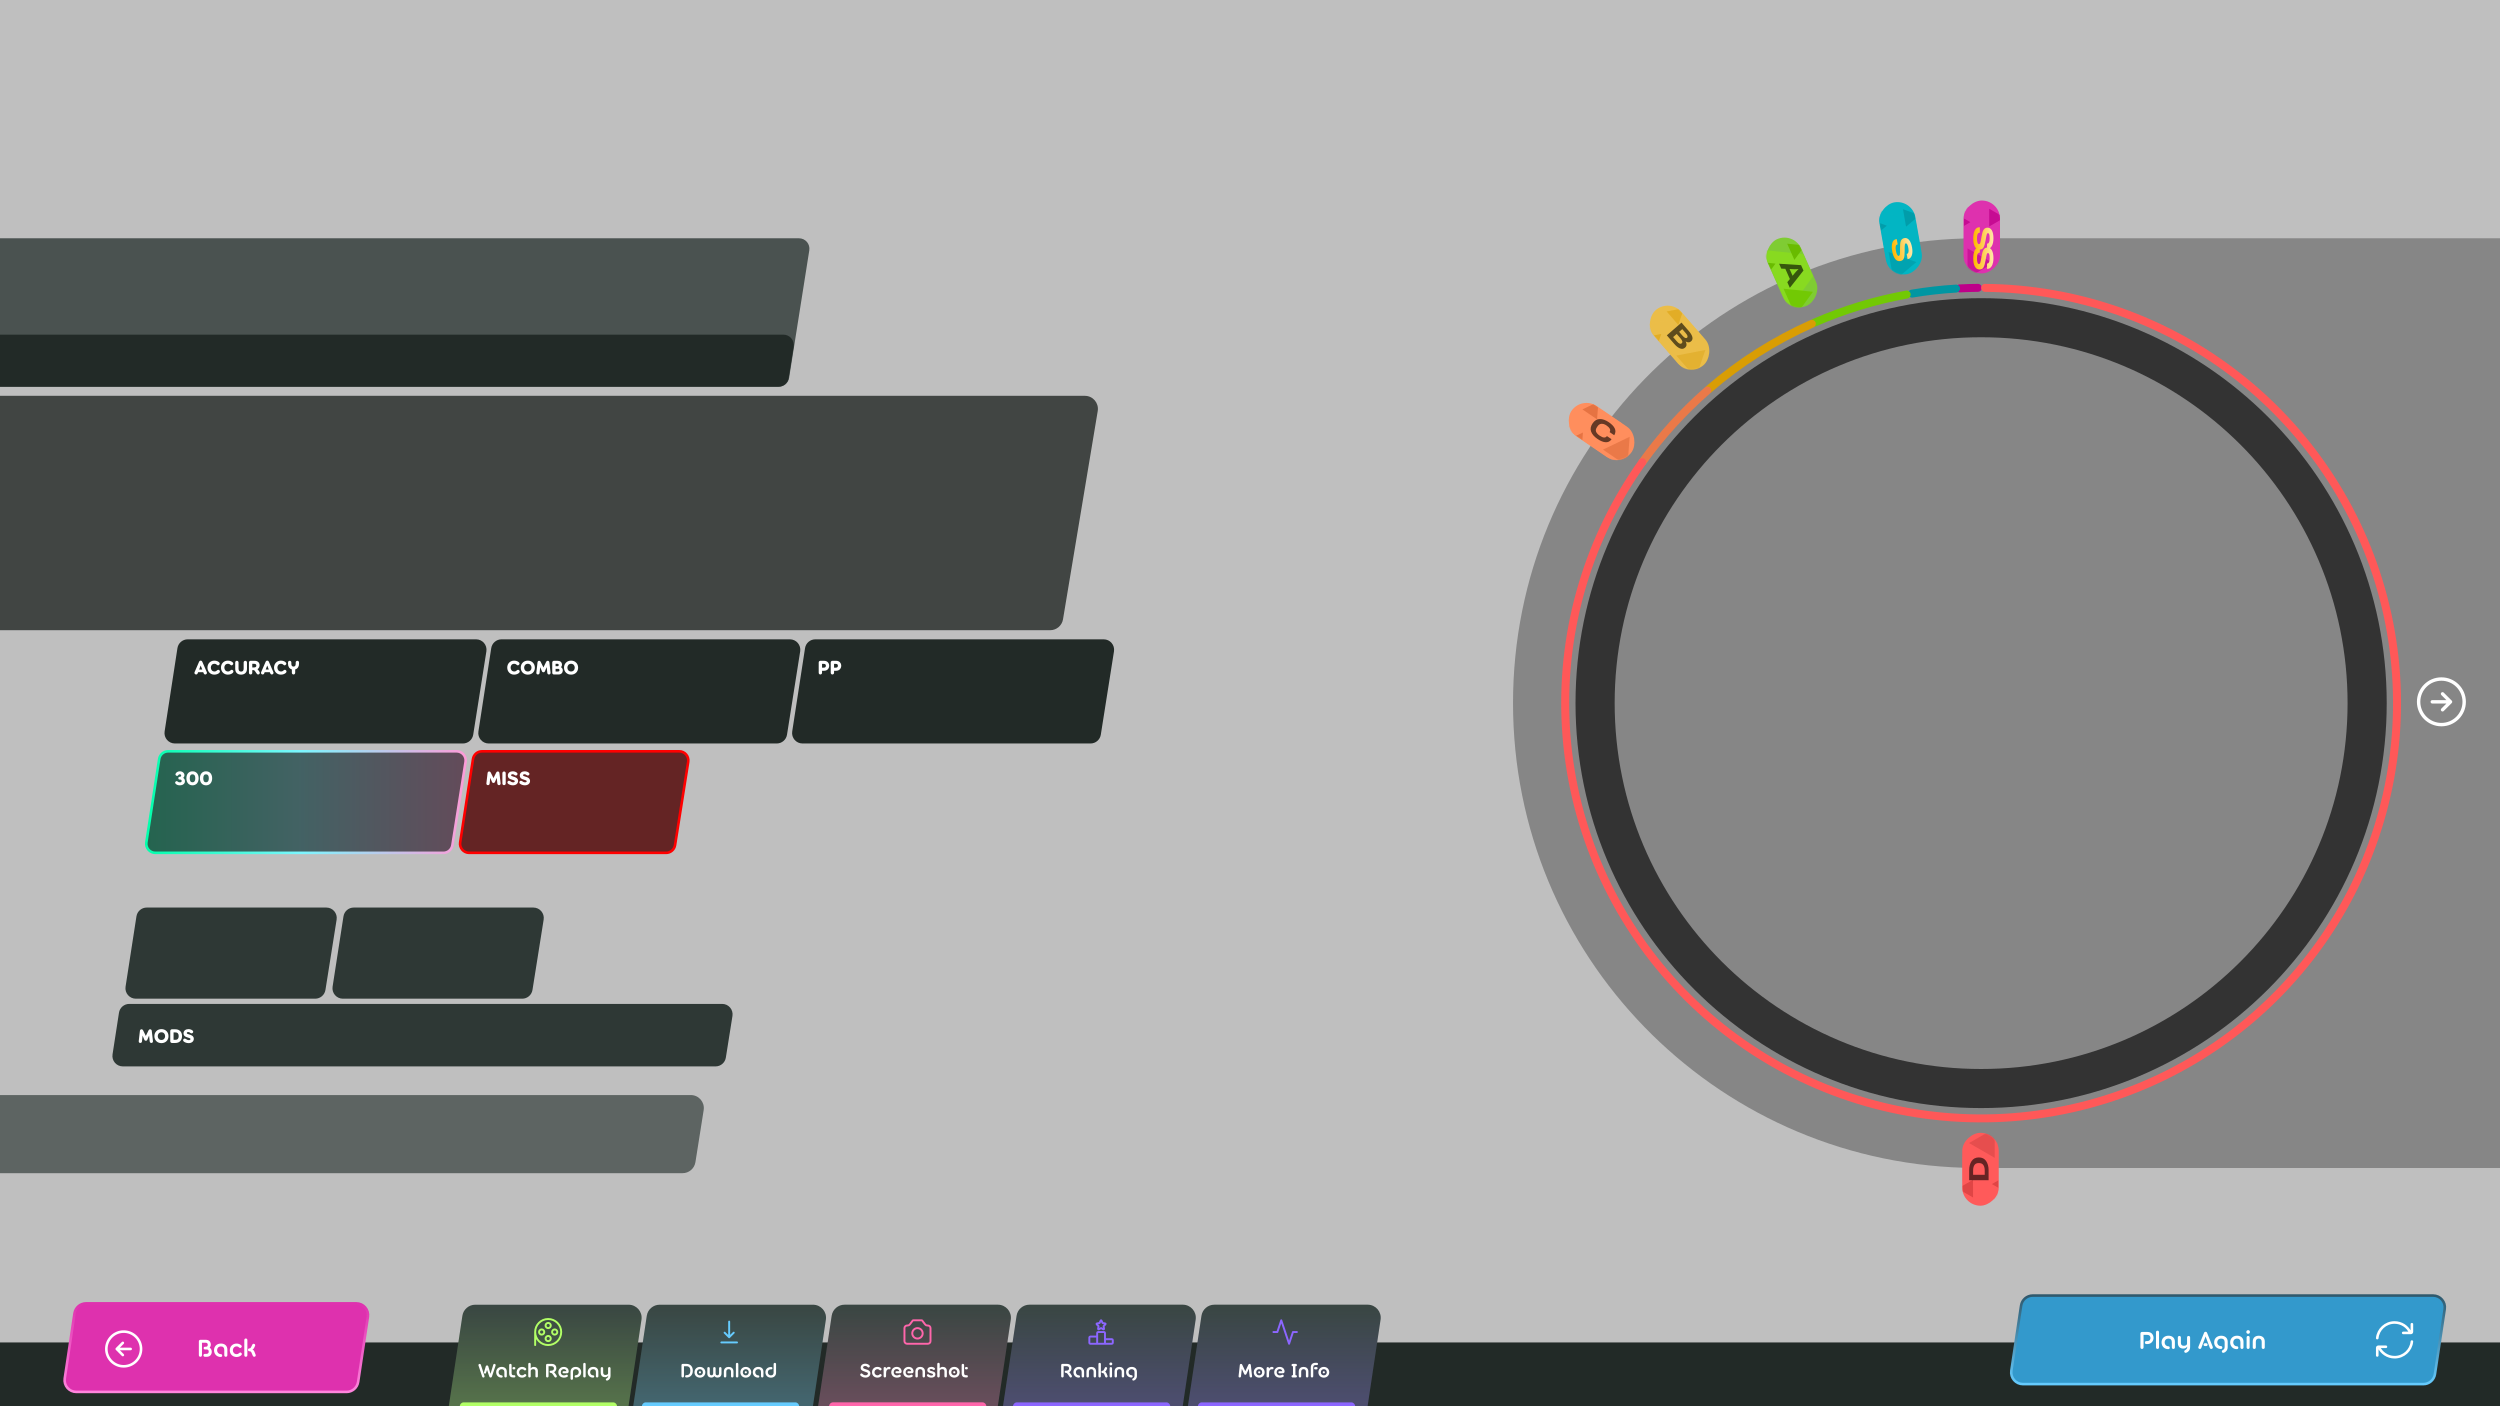 <svg width="1920" height="1080" viewBox="0 0 1920 1080" fill="none" xmlns="http://www.w3.org/2000/svg">
<g clip-path="url(#clip0_34_372)">
<rect width="1920" height="1080" fill="black" fill-opacity="0.25"/>
<path opacity="0.8" d="M-482.491 189.783C-481.89 185.88 -478.532 183 -474.584 183H613.635C618.552 183 622.305 187.393 621.537 192.25L606.04 290.25C605.425 294.137 602.074 297 598.138 297H-489.674C-494.577 297 -498.327 292.629 -497.581 287.783L-482.491 189.783Z" fill="#2E3835"/>
<path d="M-528.868 263.779C-528.265 259.878 -524.908 257 -520.961 257H601.631C606.549 257 610.302 261.396 609.532 266.254L605.724 290.254C605.107 294.139 601.757 297 597.823 297H-524.669C-529.574 297 -533.324 292.626 -532.575 287.779L-528.868 263.779Z" fill="#222A27"/>
<g filter="url(#filter0_d_34_372)">
<rect x="-19" y="1029" width="1959" height="51" fill="#222A27"/>
</g>
<path opacity="0.75" d="M-45 314C-45 308.477 -40.523 304 -35 304H833.195C839.375 304 844.075 309.549 843.059 315.644L816.387 475.644C815.583 480.466 811.411 484 806.523 484H-35C-40.523 484 -45 479.523 -45 474V314Z" fill="#171C1A"/>
<path d="M129.176 577H350.636C354.938 577 358.222 580.844 357.551 585.093L347.435 649.093C346.897 652.495 343.964 655 340.52 655H119.325C115.035 655 111.755 651.176 112.407 646.936L122.257 582.936C122.782 579.521 125.721 577 129.176 577Z" fill="black" fill-opacity="0.75"/>
<path d="M129.176 577H350.636C354.938 577 358.222 580.844 357.551 585.093L347.435 649.093C346.897 652.495 343.964 655 340.52 655H119.325C115.035 655 111.755 651.176 112.407 646.936L122.257 582.936C122.782 579.521 125.721 577 129.176 577Z" fill="url(#paint0_linear_34_372)" fill-opacity="0.25"/>
<path d="M129.176 577H350.636C354.938 577 358.222 580.844 357.551 585.093L347.435 649.093C346.897 652.495 343.964 655 340.52 655H119.325C115.035 655 111.755 651.176 112.407 646.936L122.257 582.936C122.782 579.521 125.721 577 129.176 577Z" stroke="url(#paint1_linear_34_372)" stroke-width="2"/>
<path d="M370.176 577H521.636C525.938 577 529.222 580.844 528.551 585.093L518.435 649.093C517.897 652.495 514.964 655 511.52 655H360.325C356.035 655 352.755 651.176 353.407 646.936L363.257 582.936C363.782 579.521 366.721 577 370.176 577Z" fill="black" fill-opacity="0.75"/>
<path d="M370.176 577H521.636C525.938 577 529.222 580.844 528.551 585.093L518.435 649.093C517.897 652.495 514.964 655 511.52 655H360.325C356.035 655 352.755 651.176 353.407 646.936L363.257 582.936C363.782 579.521 366.721 577 370.176 577Z" fill="#FF0000" fill-opacity="0.25"/>
<path d="M370.176 577H521.636C525.938 577 529.222 580.844 528.551 585.093L518.435 649.093C517.897 652.495 514.964 655 511.52 655H360.325C356.035 655 352.755 651.176 353.407 646.936L363.257 582.936C363.782 579.521 366.721 577 370.176 577Z" stroke="#FF0000" stroke-width="2"/>
<path d="M140.704 597.384C141.584 598.008 142.032 598.904 142.032 600.008C142.032 601.912 140.4 603.128 138.096 603.128C136.672 603.128 135.488 602.68 134.848 601.864C134.368 601.272 134.368 600.792 134.912 600.264C135.392 599.784 135.936 599.8 136.48 600.248C136.96 600.664 137.36 600.856 138.16 600.856C139.072 600.856 139.52 600.472 139.52 599.768C139.52 599.08 139.072 598.696 138.272 598.696H137.952C137.376 598.696 136.96 598.312 136.96 597.64C136.96 596.968 137.36 596.584 137.952 596.584H138.048C138.72 596.584 139.152 596.232 139.152 595.608C139.152 595.112 138.768 594.648 138.08 594.648C137.472 594.648 137.104 595.016 136.832 595.4C136.4 595.992 135.904 596.024 135.344 595.656C134.72 595.256 134.56 594.744 134.976 594.024C135.488 593.08 136.64 592.36 138.144 592.36C140.256 592.36 141.664 593.816 141.664 595.32C141.664 596.04 141.36 596.776 140.704 597.384ZM147.858 592.36C150.658 592.36 152.562 594.376 152.562 597.736C152.562 601.08 150.658 603.128 147.858 603.128C145.058 603.128 143.154 601.08 143.154 597.736C143.154 594.376 145.058 592.36 147.858 592.36ZM147.858 594.68C146.466 594.68 145.73 595.624 145.73 597.736C145.73 599.832 146.466 600.824 147.858 600.808C149.234 600.808 149.986 599.832 149.986 597.736C149.986 595.624 149.234 594.68 147.858 594.68ZM158.233 592.36C161.033 592.36 162.937 594.376 162.937 597.736C162.937 601.08 161.033 603.128 158.233 603.128C155.433 603.128 153.529 601.08 153.529 597.736C153.529 594.376 155.433 592.36 158.233 592.36ZM158.233 594.68C156.841 594.68 156.105 595.624 156.105 597.736C156.105 599.832 156.841 600.824 158.233 600.808C159.609 600.808 160.361 599.832 160.361 597.736C160.361 595.624 159.609 594.68 158.233 594.68Z" fill="white"/>
<path d="M384.456 601.448C384.552 602.232 384.216 602.84 383.496 602.968C382.728 603.112 382.072 602.648 381.976 601.848L381.496 597.336L380.168 600.472C379.976 601 379.544 601.304 379 601.304C378.424 601.304 378.008 601 377.816 600.472L376.504 597.336L376.04 601.848C375.944 602.648 375.272 603.112 374.504 602.968C373.784 602.856 373.464 602.232 373.56 601.448L374.456 593.672C374.568 592.856 375.096 592.472 375.72 592.472C376.248 592.472 376.616 592.744 376.888 593.288L379 597.592L381.096 593.288C381.368 592.744 381.736 592.472 382.264 592.472C382.92 592.472 383.448 592.872 383.56 593.656L384.456 601.448ZM387.112 592.488C387.864 592.488 388.392 593.064 388.392 593.816V601.672C388.392 602.424 387.864 603 387.112 603C386.36 603 385.832 602.424 385.832 601.672V593.816C385.832 593.064 386.36 592.488 387.112 592.488ZM392.514 595.352C392.514 595.864 393.058 596.104 394.242 596.424C396.21 596.936 397.906 597.768 397.906 599.816C397.906 601.8 396.258 603.128 393.906 603.128C392.05 603.128 390.642 602.328 390.114 601.816C389.49 601.208 389.618 600.504 390.018 600.04C390.498 599.512 391.09 599.48 391.874 599.96C392.21 600.2 393.01 600.84 394.098 600.84C394.978 600.84 395.346 600.392 395.346 599.976C395.346 599.464 394.69 599.208 393.074 598.744C391.058 598.216 390.002 597.352 390.002 595.624C390.002 593.528 391.746 592.36 393.794 592.36C395.106 592.36 396.29 592.872 396.834 593.336C397.586 593.912 397.602 594.584 397.138 595.144C396.69 595.688 396.082 595.8 395.33 595.32C395.074 595.144 394.482 594.6 393.618 594.6C392.962 594.6 392.514 594.936 392.514 595.352ZM401.686 595.352C401.686 595.864 402.23 596.104 403.414 596.424C405.382 596.936 407.078 597.768 407.078 599.816C407.078 601.8 405.43 603.128 403.078 603.128C401.222 603.128 399.814 602.328 399.286 601.816C398.662 601.208 398.79 600.504 399.19 600.04C399.67 599.512 400.262 599.48 401.046 599.96C401.382 600.2 402.182 600.84 403.27 600.84C404.15 600.84 404.518 600.392 404.518 599.976C404.518 599.464 403.862 599.208 402.246 598.744C400.23 598.216 399.174 597.352 399.174 595.624C399.174 593.528 400.918 592.36 402.966 592.36C404.278 592.36 405.462 592.872 406.006 593.336C406.758 593.912 406.774 594.584 406.31 595.144C405.862 595.688 405.254 595.8 404.502 595.32C404.246 595.144 403.654 594.6 402.79 594.6C402.134 594.6 401.686 594.936 401.686 595.352Z" fill="white"/>
<path d="M136.269 497.783C136.869 493.881 140.227 491 144.175 491H365.636C370.553 491 374.306 495.393 373.538 500.249L363.422 564.249C362.807 568.137 359.456 571 355.52 571H134.325C129.422 571 125.673 566.629 126.419 561.783L136.269 497.783Z" fill="#222A27"/>
<path d="M377.269 497.783C377.869 493.881 381.227 491 385.175 491H606.636C611.553 491 615.306 495.393 614.538 500.249L604.422 564.249C603.807 568.137 600.456 571 596.52 571H375.325C370.422 571 366.673 566.629 367.419 561.783L377.269 497.783Z" fill="#222A27"/>
<path d="M618.269 497.783C618.869 493.881 622.227 491 626.175 491H847.636C852.553 491 856.306 495.393 855.538 500.249L845.422 564.249C844.807 568.137 841.456 571 837.52 571H616.325C611.422 571 607.673 566.629 608.419 561.783L618.269 497.783Z" fill="#222A27"/>
<path d="M158.824 516.208C159.128 516.912 158.808 517.616 158.12 517.904C157.432 518.192 156.712 517.856 156.44 517.136L156.088 516.24H152.152L151.816 517.136C151.544 517.856 150.824 518.192 150.136 517.904C149.432 517.616 149.128 516.912 149.432 516.208L152.872 508.272C153.144 507.664 153.592 507.36 154.12 507.36C154.664 507.36 155.112 507.664 155.384 508.272L158.824 516.208ZM152.952 514.176H155.304L154.12 511.104L152.952 514.176ZM166.558 510.56C166.19 510.224 165.694 509.792 164.686 509.792C162.91 509.792 161.918 511.104 161.918 512.704C161.918 514.304 162.926 515.696 164.702 515.696C165.71 515.696 166.238 515.248 166.638 514.88C167.246 514.304 167.886 514.192 168.494 514.784C169.054 515.328 169.054 516 168.51 516.656C167.758 517.504 166.27 518.128 164.558 518.128C161.486 518.128 159.326 515.696 159.326 512.736C159.326 509.728 161.47 507.36 164.606 507.36C166.238 507.36 167.694 507.968 168.382 508.784C168.942 509.424 168.878 510.016 168.302 510.576C167.71 511.168 167.166 511.12 166.558 510.56ZM176.933 510.56C176.565 510.224 176.069 509.792 175.061 509.792C173.285 509.792 172.293 511.104 172.293 512.704C172.293 514.304 173.301 515.696 175.077 515.696C176.085 515.696 176.613 515.248 177.013 514.88C177.621 514.304 178.261 514.192 178.869 514.784C179.429 515.328 179.429 516 178.885 516.656C178.133 517.504 176.645 518.128 174.933 518.128C171.861 518.128 169.701 515.696 169.701 512.736C169.701 509.728 171.845 507.36 174.981 507.36C176.613 507.36 178.069 507.968 178.757 508.784C179.317 509.424 179.253 510.016 178.677 510.576C178.085 511.168 177.541 511.12 176.933 510.56ZM188.402 507.488C189.154 507.488 189.682 508.064 189.682 508.816V513.68C189.682 516.64 187.746 518.112 185.154 518.128C182.594 518.144 180.642 516.656 180.642 513.68V508.816C180.642 508.064 181.154 507.488 181.922 507.488C182.674 507.488 183.202 508.064 183.202 508.816V513.52C183.202 515.168 183.986 515.776 185.154 515.776C186.322 515.776 187.122 515.168 187.122 513.52V508.816C187.122 508.064 187.65 507.488 188.402 507.488ZM199.302 515.984C199.702 516.592 199.574 517.344 198.998 517.76C198.406 518.176 197.638 518.048 197.206 517.424L196.15 515.888C195.83 515.408 195.382 514.656 194.694 514.656H193.75V516.672C193.75 517.424 193.222 518 192.47 518C191.718 518 191.19 517.424 191.19 516.672V508.816C191.19 508.064 191.718 507.488 192.47 507.488H195.606C198.15 507.488 199.382 509.12 199.382 510.912C199.382 512.08 198.886 513.28 197.75 513.936C198.006 514.16 198.214 514.384 198.39 514.656L199.302 515.984ZM195.238 512.592C196.486 512.592 196.854 511.936 196.854 511.2C196.854 510.464 196.47 509.824 195.318 509.824H193.75V512.592H195.238ZM209.949 516.208C210.253 516.912 209.933 517.616 209.245 517.904C208.557 518.192 207.837 517.856 207.565 517.136L207.213 516.24H203.277L202.941 517.136C202.669 517.856 201.949 518.192 201.261 517.904C200.557 517.616 200.253 516.912 200.557 516.208L203.997 508.272C204.269 507.664 204.717 507.36 205.245 507.36C205.789 507.36 206.237 507.664 206.509 508.272L209.949 516.208ZM204.077 514.176H206.429L205.245 511.104L204.077 514.176ZM217.683 510.56C217.315 510.224 216.819 509.792 215.811 509.792C214.035 509.792 213.043 511.104 213.043 512.704C213.043 514.304 214.051 515.696 215.827 515.696C216.835 515.696 217.363 515.248 217.763 514.88C218.371 514.304 219.011 514.192 219.619 514.784C220.179 515.328 220.179 516 219.635 516.656C218.883 517.504 217.395 518.128 215.683 518.128C212.611 518.128 210.451 515.696 210.451 512.736C210.451 509.728 212.595 507.36 215.731 507.36C217.363 507.36 218.819 507.968 219.507 508.784C220.067 509.424 220.003 510.016 219.427 510.576C218.835 511.168 218.291 511.12 217.683 510.56ZM228.368 507.488C229.12 507.488 229.648 508.064 229.648 508.816V509.856C229.648 512 228.56 513.6 226.704 514.112V516.672C226.704 517.424 226.176 518 225.424 518C224.672 518 224.144 517.424 224.144 516.672V514.112C222.288 513.6 221.2 512 221.2 509.856V508.816C221.2 508.064 221.712 507.488 222.48 507.488C223.232 507.488 223.76 508.064 223.76 508.816V509.904C223.76 511.168 224.288 511.936 225.424 511.936C226.56 511.936 227.088 511.168 227.088 509.904V508.816C227.088 508.064 227.616 507.488 228.368 507.488Z" fill="white"/>
<path d="M396.792 510.56C396.424 510.224 395.928 509.792 394.92 509.792C393.144 509.792 392.152 511.104 392.152 512.704C392.152 514.304 393.16 515.696 394.936 515.696C395.944 515.696 396.472 515.248 396.872 514.88C397.48 514.304 398.12 514.192 398.728 514.784C399.288 515.328 399.288 516 398.744 516.656C397.992 517.504 396.504 518.128 394.792 518.128C391.72 518.128 389.56 515.696 389.56 512.736C389.56 509.728 391.704 507.36 394.84 507.36C396.472 507.36 397.928 507.968 398.616 508.784C399.176 509.424 399.112 510.016 398.536 510.576C397.944 511.168 397.4 511.12 396.792 510.56ZM405.359 518.128C402.207 518.128 399.935 515.904 399.935 512.768C399.935 509.616 402.207 507.36 405.359 507.36C408.511 507.36 410.783 509.616 410.783 512.768C410.783 515.904 408.527 518.128 405.359 518.128ZM405.359 515.696C407.071 515.696 408.191 514.464 408.191 512.768C408.191 511.056 407.071 509.792 405.359 509.792C403.663 509.792 402.527 511.056 402.527 512.768C402.527 514.464 403.663 515.696 405.359 515.696ZM422.815 516.448C422.911 517.232 422.575 517.84 421.855 517.968C421.087 518.112 420.431 517.648 420.335 516.848L419.855 512.336L418.527 515.472C418.335 516 417.903 516.304 417.359 516.304C416.783 516.304 416.367 516 416.175 515.472L414.863 512.336L414.399 516.848C414.303 517.648 413.631 518.112 412.863 517.968C412.143 517.856 411.823 517.232 411.919 516.448L412.815 508.672C412.927 507.856 413.455 507.472 414.079 507.472C414.607 507.472 414.975 507.744 415.247 508.288L417.359 512.592L419.455 508.288C419.727 507.744 420.095 507.472 420.623 507.472C421.279 507.472 421.807 507.872 421.919 508.656L422.815 516.448ZM430.847 512.384C431.535 512.832 432.239 513.648 432.239 514.896C432.239 516.544 431.135 518 429.023 518H425.407C424.655 518 424.127 517.424 424.127 516.672V508.816C424.127 508.064 424.655 507.488 425.407 507.488H428.159C430.271 507.488 431.599 508.56 431.599 510.544C431.599 511.36 431.151 512.064 430.847 512.384ZM427.951 509.776H426.687V511.648H428.223C428.751 511.648 429.071 511.328 429.071 510.688C429.071 510.096 428.735 509.776 427.951 509.776ZM428.543 515.712C429.327 515.712 429.663 515.344 429.663 514.672C429.663 514 429.327 513.68 428.767 513.68H426.687V515.712H428.543ZM438.578 518.128C435.426 518.128 433.154 515.904 433.154 512.768C433.154 509.616 435.426 507.36 438.578 507.36C441.73 507.36 444.002 509.616 444.002 512.768C444.002 515.904 441.746 518.128 438.578 518.128ZM438.578 515.696C440.29 515.696 441.41 514.464 441.41 512.768C441.41 511.056 440.29 509.792 438.578 509.792C436.882 509.792 435.746 511.056 435.746 512.768C435.746 514.464 436.882 515.696 438.578 515.696Z" fill="white"/>
<path d="M632.912 507.488C635.552 507.488 636.832 509.424 636.832 511.296C636.832 513.392 635.312 515.152 632.992 515.152H631.328V516.672C631.328 517.424 630.8 518 630.048 518C629.296 518 628.768 517.424 628.768 516.672V508.816C628.768 508.064 629.296 507.488 630.048 507.488H632.912ZM632.624 512.768C633.904 512.768 634.272 512.112 634.272 511.296C634.272 510.48 633.888 509.856 632.704 509.856H631.328V512.768H632.624ZM642.146 507.488C644.786 507.488 646.066 509.424 646.066 511.296C646.066 513.392 644.546 515.152 642.226 515.152H640.562V516.672C640.562 517.424 640.034 518 639.282 518C638.53 518 638.002 517.424 638.002 516.672V508.816C638.002 508.064 638.53 507.488 639.282 507.488H642.146ZM641.858 512.768C643.138 512.768 643.506 512.112 643.506 511.296C643.506 510.48 643.122 509.856 641.938 509.856H640.562V512.768H641.858Z" fill="white"/>
<path d="M66.112 1001H273.638C279.14 1001 283.355 1005.89 282.539 1011.33L275.039 1061.33C274.378 1065.74 270.593 1069 266.138 1069H58.612C53.11 1069 48.896 1064.11 49.712 1058.67L57.212 1008.67C57.873 1004.26 61.657 1001 66.112 1001Z" fill="#DE31AE" stroke="url(#paint2_linear_34_372)" stroke-width="2"/>
<path d="M100.333 1036L89.667 1036M89.667 1036L94.333 1040.67M89.667 1036L94.333 1031.33M95 1022.67C87.636 1022.67 81.667 1028.64 81.667 1036C81.667 1043.36 87.636 1049.33 95 1049.33C102.364 1049.33 108.333 1043.36 108.333 1036C108.333 1028.64 102.364 1022.67 95 1022.67Z" stroke="white" stroke-width="2" stroke-linecap="round" stroke-linejoin="round"/>
<path d="M161.061 1035.02C161.941 1035.66 162.641 1036.76 162.641 1038.14C162.641 1040.32 161.281 1042.02 158.801 1042.02H157.401C156.701 1042.02 156.221 1041.58 156.221 1040.9C156.221 1040.24 156.701 1039.78 157.401 1039.78H158.521C159.701 1039.78 160.301 1039.12 160.301 1038.08C160.301 1037.06 159.821 1036.4 158.861 1036.4H157.541C156.841 1036.4 156.401 1035.96 156.401 1035.34C156.401 1034.72 156.841 1034.28 157.541 1034.28H158.181C159.141 1034.28 159.561 1033.68 159.561 1032.74C159.561 1031.78 158.981 1031.2 157.801 1031.2H155.121V1040.76C155.121 1041.48 154.641 1042.02 153.921 1042.02C153.181 1042.02 152.721 1041.48 152.721 1040.76V1030.22C152.721 1029.5 153.181 1028.96 153.941 1028.96H158.001C160.481 1028.96 161.901 1030.5 161.901 1032.68C161.901 1033.62 161.521 1034.44 161.061 1035.02ZM169.528 1039.96C170.208 1039.98 170.648 1040.34 170.648 1041.06C170.628 1041.76 170.208 1042.16 169.488 1042.16C166.468 1042.16 164.368 1039.96 164.368 1036.98C164.368 1033.92 166.548 1031.84 169.688 1031.84C172.628 1031.84 174.608 1033.58 174.608 1036.5V1040.78C174.608 1041.5 174.128 1042.02 173.428 1042.02C172.708 1042.02 172.248 1041.5 172.248 1040.78V1036.86C172.248 1035.12 171.468 1034.06 169.708 1034.06C167.808 1034.06 166.728 1035.34 166.728 1036.96C166.728 1038.64 167.848 1039.92 169.528 1039.96ZM183.737 1034.94C183.197 1034.4 182.557 1034.04 181.697 1034.04C179.997 1034.04 178.837 1035.4 178.837 1037.02C178.837 1038.64 179.997 1039.98 181.697 1039.98C182.577 1039.98 183.217 1039.62 183.757 1039.08C184.257 1038.58 184.837 1038.58 185.357 1039.08C185.837 1039.58 185.917 1040.2 185.377 1040.72C184.457 1041.64 183.217 1042.18 181.697 1042.18C178.657 1042.18 176.477 1039.98 176.477 1037.02C176.477 1034.04 178.657 1031.86 181.697 1031.86C183.237 1031.86 184.477 1032.4 185.377 1033.3C185.877 1033.8 185.757 1034.4 185.257 1034.9C184.717 1035.4 184.197 1035.42 183.737 1034.94ZM188.799 1027.96C189.519 1027.96 189.979 1028.48 189.979 1029.2V1040.78C189.979 1041.5 189.519 1042.02 188.799 1042.02C188.079 1042.02 187.619 1041.5 187.619 1040.78V1029.2C187.619 1028.48 188.079 1027.96 188.799 1027.96ZM196.339 1040.46C196.579 1041.16 196.279 1041.78 195.519 1041.98C194.879 1042.14 194.319 1041.74 194.079 1041.08L193.219 1039.02C192.919 1038.28 192.599 1037.78 191.599 1037.78C190.919 1037.78 190.459 1037.38 190.459 1036.68C190.459 1035.96 190.919 1035.56 191.599 1035.56C192.299 1035.56 192.579 1035.12 192.919 1034.42L193.659 1032.92C193.939 1032.24 194.419 1031.86 195.119 1032.06C195.779 1032.24 196.179 1032.84 195.919 1033.56L195.279 1034.94C195.039 1035.48 194.599 1036.18 193.859 1036.5C194.639 1036.76 195.099 1037.32 195.399 1038.12L196.339 1040.46Z" fill="white"/>
<g filter="url(#filter1_d_34_372)">
<path d="M355.103 1008.54C355.838 1003.64 360.043 1000.02 364.993 1000.02H482.769C488.882 1000.02 493.565 1005.46 492.658 1011.5L482.38 1080.02H344.381L355.103 1008.54Z" fill="#394642"/>
<path d="M355.103 1008.54C355.838 1003.64 360.043 1000.02 364.993 1000.02H482.769C488.882 1000.02 493.565 1005.46 492.658 1011.5L482.38 1080.02H344.381L355.103 1008.54Z" fill="url(#paint3_linear_34_372)"/>
</g>
<path d="M380.02 1047.51C380.564 1047.7 380.788 1048.25 380.612 1048.78L377.764 1057.26C377.636 1057.7 377.236 1057.98 376.788 1057.98C376.308 1057.98 375.956 1057.74 375.796 1057.24L374.052 1052.09L373.284 1054.34C373.108 1054.84 372.804 1055.05 372.26 1054.89C371.668 1054.73 371.62 1054.28 371.78 1053.77L373.092 1049.3C373.204 1048.89 373.604 1048.62 374.052 1048.62C374.484 1048.62 374.884 1048.89 374.996 1049.3L376.708 1055.1L378.804 1048.18C378.948 1047.62 379.46 1047.32 380.02 1047.51ZM371.604 1057.9C371.012 1058.12 370.5 1057.82 370.308 1057.26L367.508 1048.81C367.316 1048.28 367.508 1047.75 368.036 1047.54C368.58 1047.32 369.092 1047.59 369.3 1048.12L372.036 1056.6C372.228 1057.18 372.164 1057.7 371.604 1057.9ZM385.169 1056.26C385.713 1056.28 386.065 1056.57 386.065 1057.14C386.049 1057.7 385.713 1058.02 385.137 1058.02C382.721 1058.02 381.041 1056.26 381.041 1053.88C381.041 1051.43 382.785 1049.77 385.297 1049.77C387.649 1049.77 389.233 1051.16 389.233 1053.5V1056.92C389.233 1057.5 388.849 1057.91 388.289 1057.91C387.713 1057.91 387.345 1057.5 387.345 1056.92V1053.78C387.345 1052.39 386.721 1051.54 385.313 1051.54C383.793 1051.54 382.929 1052.57 382.929 1053.86C382.929 1055.21 383.825 1056.23 385.169 1056.26ZM394.888 1056.15C395.448 1056.15 395.816 1056.46 395.816 1057.03C395.816 1057.61 395.448 1057.91 394.888 1057.91H394.136C392.136 1057.91 391.032 1056.92 391.032 1054.65V1048.42C391.032 1047.85 391.4 1047.43 391.976 1047.43C392.552 1047.43 392.92 1047.85 392.92 1048.42V1054.36C392.92 1055.58 393.272 1056.15 394.168 1056.15H394.888ZM394.536 1051.7C393.992 1051.7 393.576 1051.38 393.576 1050.81C393.576 1050.22 393.992 1049.9 394.536 1049.9H394.856C395.4 1049.9 395.8 1050.22 395.8 1050.81C395.8 1051.38 395.4 1051.7 394.856 1051.7H394.536ZM402.599 1052.25C402.167 1051.82 401.655 1051.53 400.967 1051.53C399.607 1051.53 398.679 1052.62 398.679 1053.91C398.679 1055.21 399.607 1056.28 400.967 1056.28C401.671 1056.28 402.183 1055.99 402.615 1055.56C403.015 1055.16 403.479 1055.16 403.895 1055.56C404.279 1055.96 404.343 1056.46 403.911 1056.87C403.175 1057.61 402.183 1058.04 400.967 1058.04C398.535 1058.04 396.791 1056.28 396.791 1053.91C396.791 1051.53 398.535 1049.78 400.967 1049.78C402.199 1049.78 403.191 1050.22 403.911 1050.94C404.311 1051.34 404.215 1051.82 403.815 1052.22C403.383 1052.62 402.967 1052.63 402.599 1052.25ZM409.944 1049.78C411.576 1049.78 413.096 1050.66 413.096 1053.05V1056.92C413.096 1057.5 412.728 1057.91 412.152 1057.91C411.576 1057.91 411.208 1057.5 411.208 1056.92V1053.26C411.208 1051.77 410.44 1051.53 409.528 1051.53C408.008 1051.53 407.592 1052.42 407.592 1052.89V1056.92C407.592 1057.5 407.224 1057.91 406.648 1057.91C406.072 1057.91 405.704 1057.5 405.704 1056.92V1047.66C405.704 1047.08 406.072 1046.66 406.648 1046.66C407.224 1046.66 407.592 1047.08 407.592 1047.66V1050.81H407.688C408.072 1050.26 408.84 1049.78 409.944 1049.78ZM427.252 1057.77C426.804 1058.07 426.244 1057.98 425.924 1057.5C425.604 1057.06 425.012 1056.12 424.692 1055.67C424.388 1055.19 423.86 1054.38 422.98 1054.38C422.436 1054.38 422.1 1054.02 422.1 1053.53C422.1 1053.03 422.436 1052.68 422.98 1052.68H423.412C425.028 1052.68 425.412 1051.69 425.412 1050.89C425.412 1050.1 425.028 1049.26 423.492 1049.26H421.284V1056.9C421.284 1057.48 420.9 1057.91 420.324 1057.91C419.732 1057.91 419.364 1057.48 419.364 1056.9V1048.47C419.364 1047.9 419.732 1047.46 420.324 1047.46H423.748C426.244 1047.46 427.3 1049.08 427.3 1050.82C427.3 1052.06 426.628 1053.22 425.556 1053.85C425.844 1054.1 426.1 1054.38 426.324 1054.71C426.612 1055.1 427.188 1056.01 427.476 1056.42C427.78 1056.9 427.7 1057.46 427.252 1057.77ZM434.726 1055.9C435.286 1055.62 435.702 1055.69 435.99 1056.2C436.278 1056.7 436.166 1057.08 435.654 1057.43C435.11 1057.78 434.246 1058.04 433.19 1058.04C430.438 1058.04 428.806 1056.25 428.806 1053.93C428.806 1051.48 430.63 1049.78 432.998 1049.78C435.222 1049.78 436.758 1051.19 436.758 1053.32C436.758 1054.1 436.262 1054.68 435.462 1054.68H432.934C432.406 1054.68 432.054 1054.41 432.054 1053.88C432.054 1053.35 432.406 1053.08 432.934 1053.08H434.95C434.95 1052.31 434.182 1051.45 432.966 1051.45C431.622 1051.45 430.678 1052.5 430.678 1053.9C430.678 1055.24 431.542 1056.34 433.11 1056.34C433.83 1056.34 434.31 1056.12 434.726 1055.9ZM442.221 1056.17C443.581 1056.14 444.477 1055.13 444.477 1053.83C444.477 1052.6 443.661 1051.54 442.125 1051.54C440.733 1051.54 440.061 1052.41 440.061 1053.78V1058.7C440.061 1059.27 439.693 1059.69 439.117 1059.69C438.541 1059.69 438.173 1059.27 438.173 1058.7V1053.64C438.173 1051.19 439.757 1049.78 442.141 1049.78C444.621 1049.78 446.365 1051.42 446.365 1053.83C446.365 1056.22 444.637 1057.93 442.253 1057.93C441.677 1057.93 441.325 1057.62 441.325 1057.05C441.309 1056.49 441.661 1056.2 442.221 1056.17ZM448.868 1046.66C449.428 1046.66 449.796 1047.08 449.796 1047.66V1056.92C449.796 1057.5 449.428 1057.91 448.868 1057.91C448.292 1057.91 447.924 1057.5 447.924 1056.92V1047.66C447.924 1047.08 448.292 1046.66 448.868 1046.66ZM455.481 1056.26C456.025 1056.28 456.377 1056.57 456.377 1057.14C456.361 1057.7 456.025 1058.02 455.449 1058.02C453.033 1058.02 451.353 1056.26 451.353 1053.88C451.353 1051.43 453.097 1049.77 455.609 1049.77C457.961 1049.77 459.545 1051.16 459.545 1053.5V1056.92C459.545 1057.5 459.161 1057.91 458.601 1057.91C458.025 1057.91 457.657 1057.5 457.657 1056.92V1053.78C457.657 1052.39 457.033 1051.54 455.625 1051.54C454.105 1051.54 453.241 1052.57 453.241 1053.86C453.241 1055.21 454.137 1056.23 455.481 1056.26ZM467.953 1049.91C468.529 1049.91 468.897 1050.33 468.897 1050.89V1056.71C468.897 1058.71 467.713 1059.83 466.561 1060.23C466.017 1060.41 465.505 1060.23 465.329 1059.7C465.153 1059.18 465.425 1058.82 465.905 1058.58C466.561 1058.25 467.137 1057.62 467.137 1056.55V1056.54H467.041C466.625 1057.13 465.937 1057.69 464.673 1057.69C463.041 1057.69 461.345 1056.74 461.345 1054.15V1050.89C461.345 1050.33 461.713 1049.91 462.289 1049.91C462.865 1049.91 463.233 1050.33 463.233 1050.89V1053.99C463.233 1055.66 464.129 1055.98 465.153 1055.96C466.433 1055.94 467.009 1055.26 467.009 1054.66V1050.89C467.009 1050.33 467.377 1049.91 467.953 1049.91Z" fill="white"/>
<path d="M353.131 1080.02C353.131 1078.36 354.474 1077.02 356.131 1077.02H470.874C472.531 1077.02 473.874 1078.36 473.874 1080.02H353.131Z" fill="#B2FF66"/>
<path d="M411 1023C411 1028.52 415.477 1033 421 1033C426.523 1033 431 1028.52 431 1023C431 1017.48 426.523 1013 421 1013C415.477 1013 411 1017.48 411 1023ZM411 1023V1033M416 1025C416.53 1025 417.039 1024.79 417.414 1024.41C417.789 1024.04 418 1023.53 418 1023C418 1022.47 417.789 1021.96 417.414 1021.59C417.039 1021.21 416.53 1021 416 1021C415.47 1021 414.961 1021.21 414.586 1021.59C414.211 1021.96 414 1022.47 414 1023C414 1023.53 414.211 1024.04 414.586 1024.41C414.961 1024.79 415.47 1025 416 1025ZM426 1025C426.53 1025 427.039 1024.79 427.414 1024.41C427.789 1024.04 428 1023.53 428 1023C428 1022.47 427.789 1021.96 427.414 1021.59C427.039 1021.21 426.53 1021 426 1021C425.47 1021 424.961 1021.21 424.586 1021.59C424.211 1021.96 424 1022.47 424 1023C424 1023.53 424.211 1024.04 424.586 1024.41C424.961 1024.79 425.47 1025 426 1025ZM421 1020C421.53 1020 422.039 1019.79 422.414 1019.41C422.789 1019.04 423 1018.53 423 1018C423 1017.47 422.789 1016.96 422.414 1016.59C422.039 1016.21 421.53 1016 421 1016C420.47 1016 419.961 1016.21 419.586 1016.59C419.211 1016.96 419 1017.47 419 1018C419 1018.53 419.211 1019.04 419.586 1019.41C419.961 1019.79 420.47 1020 421 1020ZM421 1030C421.53 1030 422.039 1029.79 422.414 1029.41C422.789 1029.04 423 1028.53 423 1028C423 1027.47 422.789 1026.96 422.414 1026.59C422.039 1026.21 421.53 1026 421 1026C420.47 1026 419.961 1026.21 419.586 1026.59C419.211 1026.96 419 1027.47 419 1028C419 1028.53 419.211 1029.04 419.586 1029.41C419.961 1029.79 420.47 1030 421 1030Z" stroke="#B2FF66" stroke-width="1.5" stroke-linecap="round" stroke-linejoin="round"/>
<g filter="url(#filter2_d_34_372)">
<path d="M496.722 1008.54C497.457 1003.64 501.662 1000.02 506.612 1000.02H624.388C630.501 1000.02 635.184 1005.46 634.277 1011.5L624 1080.02H486L496.722 1008.54Z" fill="#394642"/>
<path d="M496.722 1008.54C497.457 1003.64 501.662 1000.02 506.612 1000.02H624.388C630.501 1000.02 635.184 1005.46 634.277 1011.5L624 1080.02H486L496.722 1008.54Z" fill="url(#paint4_linear_34_372)"/>
</g>
<path d="M554 1031H566M560 1015V1027M560 1027L563.5 1023.5M560 1027L556.5 1023.5" stroke="#66CCFF" stroke-width="1.5" stroke-linecap="round" stroke-linejoin="round"/>
<path d="M493 1080.02C493 1078.36 494.343 1077.02 496 1077.02H610.743C612.4 1077.02 613.743 1078.36 613.743 1080.02H493Z" fill="#66CCFF"/>
<path d="M527.272 1047.46C530.136 1047.46 532.104 1049.42 532.104 1052.68C532.104 1055.93 530.152 1057.91 527.368 1057.91H527.128C526.552 1057.91 526.168 1057.54 526.168 1057C526.168 1056.47 526.552 1056.1 527.128 1056.1H527.368C529.32 1056.1 530.184 1054.63 530.184 1052.68C530.184 1050.65 529.256 1049.27 527.272 1049.27H525.288V1056.9C525.288 1057.48 524.904 1057.91 524.328 1057.91C523.736 1057.91 523.368 1057.48 523.368 1056.9V1048.47C523.368 1047.9 523.736 1047.46 524.328 1047.46H527.272ZM537.533 1058.04C535.101 1058.04 533.357 1056.28 533.357 1053.91C533.357 1051.53 535.101 1049.78 537.533 1049.78C539.965 1049.78 541.709 1051.53 541.709 1053.91C541.709 1056.28 539.965 1058.04 537.533 1058.04ZM537.533 1056.28C538.941 1056.28 539.821 1055.26 539.821 1053.91C539.821 1052.57 538.941 1051.53 537.533 1051.53C536.125 1051.53 535.245 1052.57 535.245 1053.91C535.245 1055.26 536.125 1056.28 537.533 1056.28ZM537.533 1054.71C537.053 1054.71 536.733 1054.38 536.733 1053.91C536.733 1053.45 537.053 1053.1 537.533 1053.1C538.013 1053.1 538.349 1053.45 538.349 1053.91C538.349 1054.38 538.013 1054.71 537.533 1054.71ZM550.968 1057.98C549.912 1057.98 549.048 1057.4 548.664 1056.81C548.28 1057.4 547.432 1057.98 546.36 1057.98C545 1057.98 543.208 1057.37 543.208 1054.78V1050.89C543.208 1050.33 543.576 1049.91 544.152 1049.91C544.728 1049.91 545.096 1050.33 545.096 1050.89V1054.63C545.096 1056.04 545.896 1056.22 546.408 1056.22C546.92 1056.22 547.72 1056.04 547.72 1054.63V1050.89C547.72 1050.33 548.088 1049.91 548.664 1049.91C549.24 1049.91 549.608 1050.33 549.608 1050.89V1054.63C549.608 1056.04 550.408 1056.22 550.92 1056.22C551.432 1056.22 552.232 1056.04 552.232 1054.63V1050.89C552.232 1050.33 552.6 1049.91 553.176 1049.91C553.752 1049.91 554.12 1050.33 554.12 1050.89V1054.78C554.12 1057.37 552.328 1057.98 550.968 1057.98ZM562.359 1057.91C561.783 1057.91 561.415 1057.5 561.415 1056.92V1053.5C561.415 1052.07 560.583 1051.53 559.607 1051.53C558.631 1051.53 557.799 1052.07 557.799 1053.5V1056.92C557.799 1057.5 557.431 1057.91 556.855 1057.91C556.279 1057.91 555.911 1057.5 555.911 1056.92V1053.4C555.911 1050.78 557.735 1049.78 559.607 1049.78C561.479 1049.78 563.303 1050.78 563.303 1053.4V1056.92C563.303 1057.5 562.919 1057.91 562.359 1057.91ZM566.107 1046.66C566.667 1046.66 567.035 1047.08 567.035 1047.66V1056.92C567.035 1057.5 566.667 1057.91 566.107 1057.91C565.531 1057.91 565.163 1057.5 565.163 1056.92V1047.66C565.163 1047.08 565.531 1046.66 566.107 1046.66ZM572.768 1058.04C570.336 1058.04 568.592 1056.28 568.592 1053.91C568.592 1051.53 570.336 1049.78 572.768 1049.78C575.2 1049.78 576.944 1051.53 576.944 1053.91C576.944 1056.28 575.2 1058.04 572.768 1058.04ZM572.768 1056.28C574.176 1056.28 575.056 1055.26 575.056 1053.91C575.056 1052.57 574.176 1051.53 572.768 1051.53C571.36 1051.53 570.48 1052.57 570.48 1053.91C570.48 1055.26 571.36 1056.28 572.768 1056.28ZM572.768 1054.71C572.288 1054.71 571.968 1054.38 571.968 1053.91C571.968 1053.45 572.288 1053.1 572.768 1053.1C573.248 1053.1 573.584 1053.45 573.584 1053.91C573.584 1054.38 573.248 1054.71 572.768 1054.71ZM582.266 1056.26C582.81 1056.28 583.162 1056.57 583.162 1057.14C583.146 1057.7 582.81 1058.02 582.234 1058.02C579.818 1058.02 578.138 1056.26 578.138 1053.88C578.138 1051.43 579.882 1049.77 582.394 1049.77C584.746 1049.77 586.33 1051.16 586.33 1053.5V1056.92C586.33 1057.5 585.946 1057.91 585.386 1057.91C584.81 1057.91 584.442 1057.5 584.442 1056.92V1053.78C584.442 1052.39 583.818 1051.54 582.41 1051.54C580.89 1051.54 580.026 1052.57 580.026 1053.86C580.026 1055.21 580.922 1056.23 582.266 1056.26ZM591.97 1051.66C590.626 1051.67 589.714 1052.6 589.714 1053.88C589.714 1055.02 590.402 1056.28 592.098 1056.28C593.458 1056.28 594.13 1055.45 594.13 1054.17V1047.66C594.13 1047.08 594.514 1046.66 595.074 1046.66C595.65 1046.66 596.018 1047.08 596.018 1047.66V1054.3C596.018 1056.52 594.434 1058.04 592.05 1058.04C589.57 1058.04 587.826 1056.33 587.826 1053.91C587.826 1051.53 589.554 1049.9 591.938 1049.9H592.322C592.898 1049.9 593.234 1050.2 593.25 1050.76C593.25 1051.34 592.898 1051.64 592.37 1051.66H591.97Z" fill="white"/>
<g filter="url(#filter3_d_34_372)">
<path d="M922.722 1008.52C923.457 1003.62 927.662 1000 932.612 1000H1050.39C1056.5 1000 1061.18 1005.44 1060.28 1011.48L1050 1080H912L922.722 1008.52Z" fill="#394642"/>
<path d="M922.722 1008.52C923.457 1003.62 927.662 1000 932.612 1000H1050.39C1056.5 1000 1061.18 1005.44 1060.28 1011.48L1050 1080H912L922.722 1008.52Z" fill="url(#paint5_linear_34_372)"/>
</g>
<path d="M961.561 1056.71C961.641 1057.29 961.449 1057.78 960.873 1057.9C960.297 1057.99 959.801 1057.67 959.721 1057.05L959.081 1051.22L957.273 1055.24C957.097 1055.64 956.777 1055.86 956.393 1055.86C956.009 1055.86 955.673 1055.64 955.497 1055.24L953.721 1051.24L953.081 1057.05C953.001 1057.67 952.505 1057.99 951.929 1057.9C951.337 1057.8 951.161 1057.29 951.241 1056.71L952.169 1048.36C952.249 1047.75 952.681 1047.45 953.145 1047.45C953.545 1047.45 953.849 1047.67 954.009 1048.04L956.393 1053.08L958.777 1048.04C958.937 1047.67 959.241 1047.45 959.625 1047.45C960.153 1047.45 960.553 1047.8 960.633 1048.34L961.561 1056.71ZM967.055 1058.04C964.623 1058.04 962.879 1056.28 962.879 1053.91C962.879 1051.53 964.623 1049.78 967.055 1049.78C969.487 1049.78 971.231 1051.53 971.231 1053.91C971.231 1056.28 969.487 1058.04 967.055 1058.04ZM967.055 1056.28C968.463 1056.28 969.343 1055.26 969.343 1053.91C969.343 1052.57 968.463 1051.53 967.055 1051.53C965.647 1051.53 964.767 1052.57 964.767 1053.91C964.767 1055.26 965.647 1056.28 967.055 1056.28ZM967.055 1054.71C966.575 1054.71 966.255 1054.38 966.255 1053.91C966.255 1053.45 966.575 1053.1 967.055 1053.1C967.535 1053.1 967.871 1053.45 967.871 1053.91C967.871 1054.38 967.535 1054.71 967.055 1054.71ZM977.305 1049.83C977.865 1049.94 978.153 1050.33 978.073 1050.9C977.977 1051.45 977.561 1051.72 976.985 1051.61C976.857 1051.59 976.713 1051.58 976.569 1051.58C975.481 1051.56 974.617 1052.52 974.617 1054.81V1056.92C974.617 1057.5 974.249 1057.91 973.673 1057.91C973.097 1057.91 972.729 1057.5 972.729 1056.92V1050.89C972.729 1050.31 973.097 1049.9 973.673 1049.9C974.201 1049.9 974.569 1050.26 974.585 1050.82V1051.02H974.665C975.065 1050.23 975.977 1049.77 976.761 1049.77C976.985 1049.77 977.161 1049.8 977.305 1049.83ZM984.517 1055.9C985.077 1055.62 985.493 1055.69 985.781 1056.2C986.069 1056.7 985.957 1057.08 985.445 1057.43C984.901 1057.78 984.037 1058.04 982.981 1058.04C980.229 1058.04 978.597 1056.25 978.597 1053.93C978.597 1051.48 980.421 1049.78 982.789 1049.78C985.013 1049.78 986.549 1051.19 986.549 1053.32C986.549 1054.1 986.053 1054.68 985.253 1054.68H982.725C982.197 1054.68 981.845 1054.41 981.845 1053.88C981.845 1053.35 982.197 1053.08 982.725 1053.08H984.741C984.741 1052.31 983.973 1051.45 982.757 1051.45C981.413 1051.45 980.469 1052.5 980.469 1053.9C980.469 1055.24 981.333 1056.34 982.901 1056.34C983.621 1056.34 984.101 1056.12 984.517 1055.9ZM995.076 1056.09C995.636 1056.09 996.036 1056.46 996.036 1057C996.036 1057.54 995.636 1057.91 995.076 1057.91H992.852C992.276 1057.91 991.892 1057.54 991.892 1057C991.892 1056.46 992.276 1056.09 992.852 1056.09H993.012V1049.29H992.852C992.276 1049.29 991.892 1048.92 991.892 1048.38C991.892 1047.83 992.276 1047.46 992.852 1047.46H995.076C995.636 1047.46 996.036 1047.83 996.036 1048.38C996.036 1048.92 995.636 1049.29 995.076 1049.29H994.9V1056.09H995.076ZM1003.88 1057.91C1003.3 1057.91 1002.94 1057.5 1002.94 1056.92V1053.5C1002.94 1052.07 1002.1 1051.53 1001.13 1051.53C1000.15 1051.53 999.321 1052.07 999.321 1053.5V1056.92C999.321 1057.5 998.953 1057.91 998.377 1057.91C997.801 1057.91 997.433 1057.5 997.433 1056.92V1053.4C997.433 1050.78 999.257 1049.78 1001.13 1049.78C1003 1049.78 1004.82 1050.78 1004.82 1053.4V1056.92C1004.82 1057.5 1004.44 1057.91 1003.88 1057.91ZM1011.32 1046.65C1011.87 1046.65 1012.24 1046.95 1012.24 1047.51C1012.24 1048.06 1011.87 1048.38 1011.32 1048.38H1010.27C1009.04 1048.38 1008.56 1049.11 1008.56 1050.33V1056.92C1008.56 1057.5 1008.19 1057.91 1007.63 1057.91C1007.05 1057.91 1006.68 1057.5 1006.68 1056.92V1050.31C1006.68 1048.02 1007.93 1046.65 1010.25 1046.65H1011.32ZM1010.96 1049.91C1011.52 1049.91 1011.92 1050.22 1011.92 1050.81C1011.92 1051.4 1011.52 1051.72 1010.96 1051.72H1010.2C1009.64 1051.72 1009.23 1051.4 1009.23 1050.81C1009.23 1050.22 1009.64 1049.91 1010.2 1049.91H1010.96ZM1016.7 1058.04C1014.26 1058.04 1012.52 1056.28 1012.52 1053.91C1012.52 1051.53 1014.26 1049.78 1016.7 1049.78C1019.13 1049.78 1020.87 1051.53 1020.87 1053.91C1020.87 1056.28 1019.13 1058.04 1016.7 1058.04ZM1016.7 1056.28C1018.1 1056.28 1018.98 1055.26 1018.98 1053.91C1018.98 1052.57 1018.1 1051.53 1016.7 1051.53C1015.29 1051.53 1014.41 1052.57 1014.41 1053.91C1014.41 1055.26 1015.29 1056.28 1016.7 1056.28ZM1016.7 1054.71C1016.22 1054.71 1015.9 1054.38 1015.9 1053.91C1015.9 1053.45 1016.22 1053.1 1016.7 1053.1C1017.18 1053.1 1017.51 1053.45 1017.51 1053.91C1017.51 1054.38 1017.18 1054.71 1016.7 1054.71Z" fill="white"/>
<path d="M920.004 1080.02C920.004 1078.36 921.347 1077.02 923.004 1077.02H1037.75C1039.4 1077.02 1040.75 1078.36 1040.75 1080.02H920.004Z" fill="#8C66FF"/>
<path d="M978 1023H981L984 1014L990 1032L993 1023H996" stroke="#8C66FF" stroke-width="1.5" stroke-linecap="round" stroke-linejoin="round"/>
<path d="M1561.11 995H1868.64C1874.14 995 1878.36 999.894 1877.54 1005.33L1870.04 1055.33C1869.38 1059.74 1865.59 1063 1861.14 1063H1553.61C1548.11 1063 1543.9 1058.11 1544.71 1052.67L1552.21 1002.67C1552.87 998.259 1556.66 995 1561.11 995Z" fill="#3399CC" stroke="url(#paint6_linear_34_372)" stroke-width="2"/>
<path d="M1649.29 1022.94C1652.63 1022.94 1653.93 1025.4 1653.93 1027.58C1653.93 1029.76 1652.19 1032.22 1649.37 1032.22H1648.43C1647.71 1032.22 1647.29 1031.8 1647.29 1031.1C1647.29 1030.38 1647.71 1029.96 1648.43 1029.96H1648.95C1651.11 1029.96 1651.57 1028.54 1651.57 1027.58C1651.57 1026.58 1651.07 1025.2 1649.03 1025.2H1646.25V1034.74C1646.25 1035.46 1645.77 1036 1645.05 1036C1644.31 1036 1643.85 1035.46 1643.85 1034.74V1024.2C1643.85 1023.48 1644.31 1022.94 1645.05 1022.94H1649.29ZM1656.98 1021.94C1657.68 1021.94 1658.14 1022.46 1658.14 1023.18V1034.76C1658.14 1035.48 1657.68 1036 1656.98 1036C1656.26 1036 1655.8 1035.48 1655.8 1034.76V1023.18C1655.8 1022.46 1656.26 1021.94 1656.98 1021.94ZM1665.24 1033.94C1665.92 1033.96 1666.36 1034.32 1666.36 1035.04C1666.34 1035.74 1665.92 1036.14 1665.2 1036.14C1662.18 1036.14 1660.08 1033.94 1660.08 1030.96C1660.08 1027.9 1662.26 1025.82 1665.4 1025.82C1668.34 1025.82 1670.32 1027.56 1670.32 1030.48V1034.76C1670.32 1035.48 1669.84 1036 1669.14 1036C1668.42 1036 1667.96 1035.48 1667.96 1034.76V1030.84C1667.96 1029.1 1667.18 1028.04 1665.42 1028.04C1663.52 1028.04 1662.44 1029.32 1662.44 1030.94C1662.44 1032.62 1663.56 1033.9 1665.24 1033.94ZM1680.83 1026C1681.55 1026 1682.01 1026.52 1682.01 1027.22V1034.5C1682.01 1037 1680.53 1038.4 1679.09 1038.9C1678.41 1039.12 1677.77 1038.9 1677.55 1038.24C1677.33 1037.58 1677.67 1037.14 1678.27 1036.84C1679.09 1036.42 1679.81 1035.64 1679.81 1034.3V1034.28H1679.69C1679.17 1035.02 1678.31 1035.72 1676.73 1035.72C1674.69 1035.72 1672.57 1034.54 1672.57 1031.3V1027.22C1672.57 1026.52 1673.03 1026 1673.75 1026C1674.47 1026 1674.93 1026.52 1674.93 1027.22V1031.1C1674.93 1033.18 1676.05 1033.58 1677.33 1033.56C1678.93 1033.54 1679.65 1032.68 1679.65 1031.94V1027.22C1679.65 1026.52 1680.11 1026 1680.83 1026ZM1699.38 1034.3C1699.64 1034.96 1699.4 1035.64 1698.72 1035.92C1698.06 1036.2 1697.4 1035.86 1697.14 1035.18L1693.88 1026.4L1690.62 1035.18C1690.36 1035.86 1689.72 1036.2 1689.04 1035.92C1688.36 1035.64 1688.12 1034.96 1688.38 1034.3L1692.72 1023.62C1692.94 1023.06 1693.38 1022.78 1693.88 1022.78C1694.38 1022.78 1694.84 1023.06 1695.04 1023.62L1699.38 1034.3ZM1695.46 1032.7C1695.46 1033.38 1694.98 1033.78 1694.3 1033.78H1693.46C1692.78 1033.78 1692.32 1033.38 1692.32 1032.7C1692.32 1032.02 1692.78 1031.6 1693.46 1031.6H1694.3C1694.98 1031.6 1695.46 1032.02 1695.46 1032.7ZM1705.63 1033.8C1706.31 1033.82 1706.75 1034.18 1706.75 1034.9C1706.73 1035.6 1706.31 1036 1705.59 1036C1702.57 1036 1700.47 1033.9 1700.47 1030.92C1700.47 1027.94 1702.61 1025.84 1705.87 1025.84C1708.87 1025.84 1710.87 1027.56 1710.87 1030.48V1034.5C1710.87 1037.04 1709.25 1038.54 1707.95 1038.9C1707.15 1039.1 1706.65 1038.88 1706.43 1038.24C1706.15 1037.42 1706.75 1037.06 1707.13 1036.84C1707.95 1036.38 1708.53 1035.76 1708.53 1034.36V1030.8C1708.53 1029.1 1707.67 1028.04 1705.85 1028.04C1703.73 1028.04 1702.83 1029.48 1702.83 1030.92C1702.83 1032.56 1703.95 1033.78 1705.63 1033.8ZM1717.92 1033.94C1718.6 1033.96 1719.04 1034.32 1719.04 1035.04C1719.02 1035.74 1718.6 1036.14 1717.88 1036.14C1714.86 1036.14 1712.76 1033.94 1712.76 1030.96C1712.76 1027.9 1714.94 1025.82 1718.08 1025.82C1721.02 1025.82 1723 1027.56 1723 1030.48V1034.76C1723 1035.48 1722.52 1036 1721.82 1036C1721.1 1036 1720.64 1035.48 1720.64 1034.76V1030.84C1720.64 1029.1 1719.86 1028.04 1718.1 1028.04C1716.2 1028.04 1715.12 1029.32 1715.12 1030.94C1715.12 1032.62 1716.24 1033.9 1717.92 1033.94ZM1726.57 1024.36C1725.75 1024.36 1725.17 1023.76 1725.17 1022.96C1725.17 1022.16 1725.75 1021.56 1726.57 1021.56C1727.37 1021.56 1727.95 1022.16 1727.95 1022.96C1727.95 1023.76 1727.37 1024.36 1726.57 1024.36ZM1726.57 1026C1727.27 1026 1727.73 1026.52 1727.73 1027.22V1034.76C1727.73 1035.48 1727.27 1036 1726.57 1036C1725.85 1036 1725.39 1035.48 1725.39 1034.76V1027.22C1725.39 1026.52 1725.85 1026 1726.57 1026ZM1738.17 1036C1737.45 1036 1736.99 1035.48 1736.99 1034.76V1030.48C1736.99 1028.7 1735.95 1028.02 1734.73 1028.02C1733.51 1028.02 1732.47 1028.7 1732.47 1030.48V1034.76C1732.47 1035.48 1732.01 1036 1731.29 1036C1730.57 1036 1730.11 1035.48 1730.11 1034.76V1030.36C1730.11 1027.08 1732.39 1025.84 1734.73 1025.84C1737.07 1025.84 1739.35 1027.08 1739.35 1030.36V1034.76C1739.35 1035.48 1738.87 1036 1738.17 1036Z" fill="white"/>
<path d="M1851.22 1023.67C1850.19 1021.29 1848.48 1019.26 1846.31 1017.84C1844.13 1016.42 1841.6 1015.67 1839 1015.67C1832.09 1015.67 1826.4 1020.93 1825.73 1027.67M1845.67 1023.67H1851.53C1851.64 1023.67 1851.74 1023.65 1851.84 1023.61C1851.94 1023.57 1852.02 1023.51 1852.1 1023.43C1852.17 1023.36 1852.23 1023.27 1852.27 1023.17C1852.31 1023.08 1852.33 1022.97 1852.33 1022.87V1017M1826.84 1034.33C1828.9 1039.04 1833.6 1042.33 1839.07 1042.33C1845.98 1042.33 1851.67 1037.07 1852.33 1030.33M1832.4 1034.33H1826.53C1826.32 1034.33 1826.12 1034.42 1825.97 1034.57C1825.82 1034.72 1825.73 1034.92 1825.73 1035.13V1041" stroke="white" stroke-width="2" stroke-linecap="round" stroke-linejoin="round"/>
<g filter="url(#filter4_d_34_372)">
<path d="M780.722 1008.52C781.457 1003.62 785.662 1000 790.612 1000H908.388C914.501 1000 919.184 1005.44 918.277 1011.48L908 1080H770L780.722 1008.52Z" fill="#394642"/>
<path d="M780.722 1008.52C781.457 1003.62 785.662 1000 790.612 1000H908.388C914.501 1000 919.184 1005.44 918.277 1011.48L908 1080H770L780.722 1008.52Z" fill="url(#paint7_linear_34_372)"/>
</g>
<path d="M822.856 1057.77C822.408 1058.07 821.848 1057.98 821.528 1057.5C821.208 1057.06 820.616 1056.12 820.296 1055.67C819.992 1055.19 819.464 1054.38 818.584 1054.38C818.04 1054.38 817.704 1054.02 817.704 1053.53C817.704 1053.03 818.04 1052.68 818.584 1052.68H819.016C820.632 1052.68 821.016 1051.69 821.016 1050.89C821.016 1050.1 820.632 1049.26 819.096 1049.26H816.888V1056.9C816.888 1057.48 816.504 1057.91 815.928 1057.91C815.336 1057.91 814.968 1057.48 814.968 1056.9V1048.47C814.968 1047.9 815.336 1047.46 815.928 1047.46H819.352C821.848 1047.46 822.904 1049.08 822.904 1050.82C822.904 1052.06 822.232 1053.22 821.16 1053.85C821.448 1054.1 821.704 1054.38 821.928 1054.71C822.216 1055.1 822.792 1056.01 823.08 1056.42C823.384 1056.9 823.304 1057.46 822.856 1057.77ZM828.538 1056.26C829.082 1056.28 829.434 1056.57 829.434 1057.14C829.418 1057.7 829.082 1058.02 828.506 1058.02C826.09 1058.02 824.41 1056.26 824.41 1053.88C824.41 1051.43 826.154 1049.77 828.666 1049.77C831.018 1049.77 832.602 1051.16 832.602 1053.5V1056.92C832.602 1057.5 832.218 1057.91 831.658 1057.91C831.082 1057.91 830.714 1057.5 830.714 1056.92V1053.78C830.714 1052.39 830.09 1051.54 828.682 1051.54C827.162 1051.54 826.298 1052.57 826.298 1053.86C826.298 1055.21 827.194 1056.23 828.538 1056.26ZM840.849 1057.91C840.273 1057.91 839.905 1057.5 839.905 1056.92V1053.5C839.905 1052.07 839.073 1051.53 838.097 1051.53C837.121 1051.53 836.289 1052.07 836.289 1053.5V1056.92C836.289 1057.5 835.921 1057.91 835.345 1057.91C834.769 1057.91 834.401 1057.5 834.401 1056.92V1053.4C834.401 1050.78 836.225 1049.78 838.097 1049.78C839.969 1049.78 841.793 1050.78 841.793 1053.4V1056.92C841.793 1057.5 841.409 1057.91 840.849 1057.91ZM844.533 1046.66C845.109 1046.66 845.477 1047.08 845.477 1047.66V1056.92C845.477 1057.5 845.109 1057.91 844.533 1057.91C843.957 1057.91 843.589 1057.5 843.589 1056.92V1047.66C843.589 1047.08 843.957 1046.66 844.533 1046.66ZM850.565 1056.66C850.757 1057.22 850.517 1057.72 849.909 1057.88C849.397 1058.01 848.949 1057.69 848.757 1057.16L848.069 1055.51C847.829 1054.92 847.573 1054.52 846.773 1054.52C846.229 1054.52 845.861 1054.2 845.861 1053.64C845.861 1053.06 846.229 1052.74 846.773 1052.74C847.333 1052.74 847.557 1052.39 847.829 1051.83L848.421 1050.63C848.645 1050.09 849.029 1049.78 849.589 1049.94C850.117 1050.09 850.437 1050.57 850.229 1051.14L849.717 1052.25C849.525 1052.68 849.173 1053.24 848.581 1053.5C849.205 1053.7 849.573 1054.15 849.813 1054.79L850.565 1056.66ZM853.129 1048.6C852.473 1048.6 852.009 1048.12 852.009 1047.48C852.009 1046.84 852.473 1046.36 853.129 1046.36C853.769 1046.36 854.233 1046.84 854.233 1047.48C854.233 1048.12 853.769 1048.6 853.129 1048.6ZM853.129 1049.91C853.689 1049.91 854.057 1050.33 854.057 1050.89V1056.92C854.057 1057.5 853.689 1057.91 853.129 1057.91C852.553 1057.91 852.185 1057.5 852.185 1056.92V1050.89C852.185 1050.33 852.553 1049.91 853.129 1049.91ZM862.412 1057.91C861.836 1057.91 861.468 1057.5 861.468 1056.92V1053.5C861.468 1052.07 860.636 1051.53 859.66 1051.53C858.684 1051.53 857.852 1052.07 857.852 1053.5V1056.92C857.852 1057.5 857.484 1057.91 856.908 1057.91C856.332 1057.91 855.964 1057.5 855.964 1056.92V1053.4C855.964 1050.78 857.788 1049.78 859.66 1049.78C861.532 1049.78 863.356 1050.78 863.356 1053.4V1056.92C863.356 1057.5 862.972 1057.91 862.412 1057.91ZM868.975 1056.15C869.519 1056.17 869.871 1056.46 869.871 1057.03C869.855 1057.59 869.519 1057.91 868.943 1057.91C866.527 1057.91 864.847 1056.23 864.847 1053.85C864.847 1051.46 866.559 1049.78 869.167 1049.78C871.567 1049.78 873.167 1051.16 873.167 1053.5V1056.71C873.167 1058.74 871.871 1059.94 870.831 1060.23C870.191 1060.39 869.791 1060.22 869.615 1059.7C869.391 1059.05 869.871 1058.76 870.175 1058.58C870.831 1058.22 871.295 1057.72 871.295 1056.6V1053.75C871.295 1052.39 870.607 1051.54 869.151 1051.54C867.455 1051.54 866.735 1052.7 866.735 1053.85C866.735 1055.16 867.631 1056.14 868.975 1056.15Z" fill="white"/>
<path d="M778.004 1080.02C778.004 1078.36 779.347 1077.02 781.004 1077.02H895.747C897.404 1077.02 898.747 1078.36 898.747 1080.02H778.004Z" fill="#8C66FF"/>
<g clip-path="url(#clip1_34_372)">
<path d="M848.619 1032H842.619M848.619 1032V1023.6C848.619 1023.44 848.556 1023.29 848.443 1023.18C848.331 1023.06 848.178 1023 848.019 1023H843.219C843.06 1023 842.907 1023.06 842.795 1023.18C842.682 1023.29 842.619 1023.44 842.619 1023.6V1032M848.619 1032H854.019C854.178 1032 854.331 1031.94 854.443 1031.82C854.556 1031.71 854.619 1031.56 854.619 1031.4V1029.1C854.619 1028.94 854.556 1028.79 854.443 1028.68C854.331 1028.56 854.178 1028.5 854.019 1028.5H849.219C849.06 1028.5 848.907 1028.56 848.795 1028.68C848.682 1028.79 848.619 1028.94 848.619 1029.1V1032ZM842.619 1032V1027.1C842.619 1026.94 842.556 1026.79 842.443 1026.68C842.331 1026.56 842.178 1026.5 842.019 1026.5H837.219C837.06 1026.5 836.907 1026.56 836.795 1026.68C836.682 1026.79 836.619 1026.94 836.619 1027.1V1031.4C836.619 1031.56 836.682 1031.71 836.795 1031.82C836.907 1031.94 837.06 1032 837.219 1032H842.619ZM844.425 1016.11L845.334 1014.19C845.359 1014.13 845.399 1014.08 845.449 1014.05C845.5 1014.02 845.559 1014 845.619 1014C845.679 1014 845.738 1014.02 845.789 1014.05C845.84 1014.08 845.88 1014.13 845.904 1014.19L846.814 1016.11L848.846 1016.42C849.107 1016.46 849.211 1016.8 849.022 1016.99L847.552 1018.49L847.899 1020.61C847.943 1020.88 847.671 1021.09 847.437 1020.96L845.619 1019.96L843.801 1020.96C843.568 1021.09 843.295 1020.88 843.339 1020.61L843.686 1018.49L842.216 1016.99C842.026 1016.8 842.131 1016.46 842.391 1016.42L844.425 1016.11Z" stroke="#8C66FF" stroke-width="1.5" stroke-linecap="round" stroke-linejoin="round"/>
</g>
<g filter="url(#filter5_d_34_372)">
<path d="M638.722 1008.52C639.457 1003.62 643.662 1000 648.612 1000H766.388C772.501 1000 777.184 1005.44 776.277 1011.48L766 1080H628L638.722 1008.52Z" fill="#394642"/>
<path d="M638.722 1008.52C639.457 1003.62 643.662 1000 648.612 1000H766.388C772.501 1000 777.184 1005.44 776.277 1011.48L766 1080H628L638.722 1008.52Z" fill="url(#paint8_linear_34_372)"/>
</g>
<path d="M662.854 1050.21C662.854 1050.98 663.718 1051.25 665.142 1051.67C666.518 1052.05 668.454 1052.72 668.454 1054.79C668.454 1056.55 667.03 1058.02 664.662 1058.02C662.71 1058.02 661.398 1057.03 660.918 1056.47C660.454 1055.91 660.598 1055.46 660.934 1055.11C661.462 1054.58 661.862 1054.75 662.278 1055.09C662.71 1055.46 663.414 1056.23 664.726 1056.23C665.958 1056.23 666.566 1055.52 666.566 1054.9C666.566 1054.16 665.766 1053.89 663.83 1053.28C662.246 1052.82 660.998 1052.16 660.998 1050.43C660.998 1048.58 662.454 1047.31 664.502 1047.31C665.99 1047.31 667.19 1047.99 667.718 1048.59C668.182 1049.11 668.118 1049.51 667.702 1049.94C667.302 1050.34 666.886 1050.45 666.406 1050C666.23 1049.84 665.638 1049.09 664.454 1049.09C663.542 1049.09 662.854 1049.54 662.854 1050.21ZM675.515 1052.23C675.083 1051.79 674.571 1051.51 673.883 1051.51C672.523 1051.51 671.595 1052.59 671.595 1053.89C671.595 1055.19 672.523 1056.26 673.883 1056.26C674.587 1056.26 675.099 1055.97 675.531 1055.54C675.931 1055.14 676.395 1055.14 676.811 1055.54C677.195 1055.94 677.259 1056.43 676.827 1056.85C676.091 1057.59 675.099 1058.02 673.883 1058.02C671.451 1058.02 669.707 1056.26 669.707 1053.89C669.707 1051.51 671.451 1049.76 673.883 1049.76C675.115 1049.76 676.107 1050.19 676.827 1050.91C677.227 1051.31 677.131 1051.79 676.731 1052.19C676.299 1052.59 675.883 1052.61 675.515 1052.23ZM683.196 1049.81C683.756 1049.92 684.044 1050.31 683.964 1050.88C683.868 1051.43 683.452 1051.7 682.876 1051.59C682.748 1051.57 682.604 1051.55 682.46 1051.55C681.372 1051.54 680.508 1052.5 680.508 1054.79V1056.9C680.508 1057.47 680.14 1057.89 679.564 1057.89C678.988 1057.89 678.62 1057.47 678.62 1056.9V1050.87C678.62 1050.29 678.988 1049.87 679.564 1049.87C680.092 1049.87 680.46 1050.24 680.476 1050.8V1050.99H680.556C680.956 1050.21 681.868 1049.75 682.652 1049.75C682.876 1049.75 683.052 1049.78 683.196 1049.81ZM690.408 1055.87C690.968 1055.6 691.384 1055.67 691.672 1056.18C691.96 1056.67 691.848 1057.06 691.336 1057.41C690.792 1057.76 689.928 1058.02 688.872 1058.02C686.12 1058.02 684.488 1056.23 684.488 1053.91C684.488 1051.46 686.312 1049.76 688.68 1049.76C690.904 1049.76 692.44 1051.17 692.44 1053.3C692.44 1054.08 691.944 1054.66 691.144 1054.66H688.616C688.088 1054.66 687.736 1054.39 687.736 1053.86C687.736 1053.33 688.088 1053.06 688.616 1053.06H690.632C690.632 1052.29 689.864 1051.43 688.648 1051.43C687.304 1051.43 686.36 1052.48 686.36 1053.87C686.36 1055.22 687.224 1056.32 688.792 1056.32C689.512 1056.32 689.992 1056.1 690.408 1055.87ZM699.564 1055.87C700.124 1055.6 700.54 1055.67 700.828 1056.18C701.116 1056.67 701.004 1057.06 700.492 1057.41C699.948 1057.76 699.084 1058.02 698.028 1058.02C695.276 1058.02 693.644 1056.23 693.644 1053.91C693.644 1051.46 695.468 1049.76 697.836 1049.76C700.06 1049.76 701.596 1051.17 701.596 1053.3C701.596 1054.08 701.1 1054.66 700.3 1054.66H697.772C697.244 1054.66 696.892 1054.39 696.892 1053.86C696.892 1053.33 697.244 1053.06 697.772 1053.06H699.788C699.788 1052.29 699.02 1051.43 697.804 1051.43C696.46 1051.43 695.516 1052.48 695.516 1053.87C695.516 1055.22 696.38 1056.32 697.948 1056.32C698.668 1056.32 699.148 1056.1 699.564 1055.87ZM709.459 1057.89C708.883 1057.89 708.515 1057.47 708.515 1056.9V1053.47C708.515 1052.05 707.683 1051.51 706.707 1051.51C705.731 1051.51 704.899 1052.05 704.899 1053.47V1056.9C704.899 1057.47 704.531 1057.89 703.955 1057.89C703.379 1057.89 703.011 1057.47 703.011 1056.9V1053.38C703.011 1050.75 704.835 1049.76 706.707 1049.76C708.579 1049.76 710.403 1050.75 710.403 1053.38V1056.9C710.403 1057.47 710.019 1057.89 709.459 1057.89ZM713.974 1052.05C713.974 1052.58 714.518 1052.77 715.558 1053.01C716.998 1053.36 718.374 1053.73 718.374 1055.51C718.374 1057.23 717.094 1058.02 715.254 1058.02C713.734 1058.02 712.63 1057.49 712.118 1056.88C711.718 1056.4 711.766 1055.99 712.15 1055.62C712.63 1055.15 713.046 1055.35 713.318 1055.59C713.75 1055.99 714.278 1056.4 715.302 1056.4C716.07 1056.4 716.55 1056.15 716.55 1055.63C716.55 1055.12 716.038 1054.95 714.694 1054.58C713.366 1054.21 712.182 1053.86 712.182 1052.27C712.182 1050.5 713.622 1049.76 715.222 1049.76C716.134 1049.76 717.174 1050 717.814 1050.69C718.086 1050.96 718.294 1051.35 717.814 1051.87C717.334 1052.37 716.982 1052.23 716.646 1051.97C716.342 1051.75 715.814 1051.36 715.014 1051.36C714.47 1051.36 713.974 1051.54 713.974 1052.05ZM724.048 1049.76C725.68 1049.76 727.2 1050.64 727.2 1053.03V1056.9C727.2 1057.47 726.832 1057.89 726.256 1057.89C725.68 1057.89 725.312 1057.47 725.312 1056.9V1053.23C725.312 1051.75 724.544 1051.51 723.632 1051.51C722.112 1051.51 721.696 1052.4 721.696 1052.87V1056.9C721.696 1057.47 721.328 1057.89 720.752 1057.89C720.176 1057.89 719.808 1057.47 719.808 1056.9V1047.63C719.808 1047.06 720.176 1046.64 720.752 1046.64C721.328 1046.64 721.696 1047.06 721.696 1047.63V1050.79H721.792C722.176 1050.24 722.944 1049.76 724.048 1049.76ZM732.867 1058.02C730.435 1058.02 728.691 1056.26 728.691 1053.89C728.691 1051.51 730.435 1049.76 732.867 1049.76C735.299 1049.76 737.043 1051.51 737.043 1053.89C737.043 1056.26 735.299 1058.02 732.867 1058.02ZM732.867 1056.26C734.275 1056.26 735.155 1055.23 735.155 1053.89C735.155 1052.55 734.275 1051.51 732.867 1051.51C731.459 1051.51 730.579 1052.55 730.579 1053.89C730.579 1055.23 731.459 1056.26 732.867 1056.26ZM732.867 1054.69C732.387 1054.69 732.067 1054.35 732.067 1053.89C732.067 1053.43 732.387 1053.07 732.867 1053.07C733.347 1053.07 733.683 1053.43 733.683 1053.89C733.683 1054.35 733.347 1054.69 732.867 1054.69ZM742.398 1056.13C742.958 1056.13 743.326 1056.43 743.326 1057.01C743.326 1057.59 742.958 1057.89 742.398 1057.89H741.646C739.646 1057.89 738.542 1056.9 738.542 1054.63V1048.4C738.542 1047.83 738.91 1047.41 739.486 1047.41C740.062 1047.41 740.43 1047.83 740.43 1048.4V1054.34C740.43 1055.55 740.782 1056.13 741.678 1056.13H742.398ZM742.046 1051.68C741.502 1051.68 741.086 1051.36 741.086 1050.79C741.086 1050.19 741.502 1049.87 742.046 1049.87H742.366C742.91 1049.87 743.31 1050.19 743.31 1050.79C743.31 1051.36 742.91 1051.68 742.366 1051.68H742.046Z" fill="white"/>
<path d="M636.75 1080C636.75 1078.34 638.093 1077 639.75 1077H754.493C756.15 1077 757.493 1078.34 757.493 1080H636.75Z" fill="#FF66AB"/>
<path d="M694.619 1030V1020C694.619 1019.47 694.83 1018.96 695.205 1018.59C695.58 1018.21 696.089 1018 696.619 1018H697.119C697.43 1018 697.736 1017.93 698.014 1017.79C698.291 1017.65 698.533 1017.45 698.719 1017.2L700.939 1014.24C700.995 1014.17 701.067 1014.11 701.151 1014.06C701.234 1014.02 701.326 1014 701.419 1014H707.819C707.912 1014 708.004 1014.02 708.087 1014.06C708.171 1014.11 708.243 1014.17 708.299 1014.24L710.519 1017.2C710.705 1017.45 710.947 1017.65 711.225 1017.79C711.502 1017.93 711.809 1018 712.119 1018H712.619C713.15 1018 713.658 1018.21 714.033 1018.59C714.408 1018.96 714.619 1019.47 714.619 1020V1030C714.619 1030.53 714.408 1031.04 714.033 1031.41C713.658 1031.79 713.15 1032 712.619 1032H696.619C696.089 1032 695.58 1031.79 695.205 1031.41C694.83 1031.04 694.619 1030.53 694.619 1030Z" stroke="#FF66AB" stroke-width="1.5" stroke-linecap="round" stroke-linejoin="round"/>
<path d="M704.619 1028C705.68 1028 706.697 1027.58 707.448 1026.83C708.198 1026.08 708.619 1025.06 708.619 1024C708.619 1022.94 708.198 1021.92 707.448 1021.17C706.697 1020.42 705.68 1020 704.619 1020C703.558 1020 702.541 1020.42 701.791 1021.17C701.041 1021.92 700.619 1022.94 700.619 1024C700.619 1025.06 701.041 1026.08 701.791 1026.83C702.541 1027.58 703.558 1028 704.619 1028Z" stroke="#FF66AB" stroke-width="1.5" stroke-linecap="round" stroke-linejoin="round"/>
<path d="M104.786 703.776C105.39 699.877 108.746 697 112.692 697H250.628C255.547 697 259.301 701.398 258.529 706.256L249.944 760.256C249.327 764.141 245.977 767 242.043 767H104.334C99.427 767 95.677 762.625 96.428 757.776L104.786 703.776Z" fill="#2E3835"/>
<path d="M91.373 777.778C91.975 773.878 95.332 771 99.279 771H554.63C559.548 771 563.302 775.397 562.531 780.254L557.45 812.254C556.833 816.14 553.483 819 549.549 819H94.332C89.426 819 85.676 814.626 86.426 809.778L91.373 777.778Z" fill="#2E3835"/>
<path d="M263.786 703.776C264.39 699.877 267.746 697 271.692 697H409.628C414.547 697 418.301 701.398 417.529 706.256L408.944 760.256C408.327 764.141 404.977 767 401.043 767H263.334C258.428 767 254.677 762.625 255.428 757.776L263.786 703.776Z" fill="#2E3835"/>
<path d="M117.456 799.448C117.552 800.232 117.216 800.84 116.496 800.968C115.728 801.112 115.072 800.648 114.976 799.848L114.496 795.336L113.168 798.472C112.976 799 112.544 799.304 112 799.304C111.424 799.304 111.008 799 110.816 798.472L109.504 795.336L109.04 799.848C108.944 800.648 108.272 801.112 107.504 800.968C106.784 800.856 106.464 800.232 106.56 799.448L107.456 791.672C107.568 790.856 108.096 790.472 108.72 790.472C109.248 790.472 109.616 790.744 109.888 791.288L112 795.592L114.096 791.288C114.368 790.744 114.736 790.472 115.264 790.472C115.92 790.472 116.448 790.872 116.56 791.656L117.456 799.448ZM123.984 801.128C120.832 801.128 118.56 798.904 118.56 795.768C118.56 792.616 120.832 790.36 123.984 790.36C127.136 790.36 129.408 792.616 129.408 795.768C129.408 798.904 127.152 801.128 123.984 801.128ZM123.984 798.696C125.696 798.696 126.816 797.464 126.816 795.768C126.816 794.056 125.696 792.792 123.984 792.792C122.288 792.792 121.152 794.056 121.152 795.768C121.152 797.464 122.288 798.696 123.984 798.696ZM134.656 790.488C137.936 790.488 139.808 792.632 139.808 795.704C139.808 798.728 138.032 801 134.752 801H132.032C131.28 801 130.752 800.424 130.752 799.672V791.816C130.752 791.064 131.28 790.488 132.032 790.488H134.656ZM134.752 798.584C136.672 798.584 137.232 797.256 137.232 795.704C137.232 794.088 136.592 792.904 134.656 792.904H133.296V798.584H134.752ZM143.452 793.352C143.452 793.864 143.996 794.104 145.18 794.424C147.148 794.936 148.844 795.768 148.844 797.816C148.844 799.8 147.196 801.128 144.844 801.128C142.988 801.128 141.58 800.328 141.052 799.816C140.428 799.208 140.556 798.504 140.956 798.04C141.436 797.512 142.028 797.48 142.812 797.96C143.148 798.2 143.948 798.84 145.036 798.84C145.916 798.84 146.284 798.392 146.284 797.976C146.284 797.464 145.628 797.208 144.012 796.744C141.996 796.216 140.94 795.352 140.94 793.624C140.94 791.528 142.684 790.36 144.732 790.36C146.044 790.36 147.228 790.872 147.772 791.336C148.524 791.912 148.54 792.584 148.076 793.144C147.628 793.688 147.02 793.8 146.268 793.32C146.012 793.144 145.42 792.6 144.556 792.6C143.9 792.6 143.452 792.936 143.452 793.352Z" fill="white"/>
<path d="M-101.057 849.476C-100.305 844.599 -96.108 841 -91.174 841H530.542C536.689 841 541.38 846.493 540.419 852.564L534.086 892.564C533.316 897.422 529.128 901 524.209 901H-97.34C-103.47 901 -108.157 895.535 -107.223 889.476L-101.057 849.476Z" fill="#3C4643" fill-opacity="0.75"/>
<path d="M2302.01 897H1508.01V896.833C1315.93 891.028 1162 733.491 1162 540C1162 346.509 1315.93 188.971 1508.01 183.166V183H2302.01V897Z" fill="black" fill-opacity="0.3"/>
<path d="M1833 540C1833 711.761 1693.54 851 1521.5 851C1349.46 851 1210 711.761 1210 540C1210 368.239 1349.46 229 1521.5 229C1693.54 229 1833 368.239 1833 540ZM1240.06 540C1240.06 695.185 1366.07 820.988 1521.5 820.988C1676.93 820.988 1802.94 695.185 1802.94 540C1802.94 384.815 1676.93 259.012 1521.5 259.012C1366.07 259.012 1240.06 384.815 1240.06 540Z" fill="#333333"/>
<path d="M1502.04 221.657C1501.94 219.967 1503.23 218.513 1504.92 218.426C1509.62 218.184 1514.33 218.045 1519.04 218.009C1520.74 217.996 1522.1 219.372 1522.1 221.064V221.064C1522.1 222.757 1520.72 224.124 1519.03 224.137C1514.45 224.173 1509.87 224.308 1505.29 224.543C1503.6 224.629 1502.15 223.345 1502.04 221.657V221.657Z" fill="#BE0089"/>
<path d="M1465.43 226.017C1465.13 224.351 1466.24 222.757 1467.91 222.476C1479.22 220.574 1490.62 219.275 1502.07 218.585C1503.76 218.483 1505.2 219.785 1505.29 221.475V221.475C1505.37 223.165 1504.07 224.603 1502.38 224.705C1491.19 225.382 1480.04 226.652 1468.99 228.51C1467.32 228.79 1465.73 227.683 1465.43 226.017V226.017Z" fill="#0096A2"/>
<path d="M1390.79 248.993C1390.09 247.448 1390.78 245.631 1392.34 244.954C1415.24 234.956 1439.24 227.652 1463.84 223.188C1465.5 222.886 1467.09 224.007 1467.38 225.674V225.674C1467.66 227.342 1466.54 228.926 1464.88 229.228C1440.78 233.605 1417.28 240.759 1394.84 250.548C1393.29 251.224 1391.48 250.536 1390.79 248.993V248.993Z" fill="#72C904"/>
<path d="M1309.98 301.012C1308.86 299.743 1308.98 297.801 1310.26 296.692C1334.27 275.905 1361.24 258.777 1390.27 245.863C1391.82 245.176 1393.62 245.889 1394.3 247.44V247.44C1394.97 248.993 1394.26 250.798 1392.71 251.487C1364.27 264.145 1337.85 280.927 1314.31 301.29C1313.04 302.397 1311.1 302.279 1309.98 301.012V301.012Z" fill="#D99D03"/>
<path d="M1259.77 357.163C1258.38 356.192 1258.04 354.276 1259.03 352.897C1273.56 332.582 1290.4 314.023 1309.22 297.593C1310.5 296.48 1312.43 296.629 1313.53 297.912V297.912C1314.64 299.198 1314.49 301.135 1313.21 302.25C1294.78 318.346 1278.29 336.523 1264.05 356.417C1263.07 357.793 1261.16 358.132 1259.77 357.163V357.163Z" fill="#EA7948"/>
<path d="M1521.5 221.064C1521.5 219.372 1522.87 217.998 1524.57 218.015C1595.92 218.691 1665.07 242.982 1721.16 287.128C1778.05 331.905 1818.18 394.502 1835.09 464.831C1852 535.16 1844.7 609.125 1814.38 674.808C1784.05 740.492 1732.46 794.068 1667.91 826.904C1603.37 859.74 1529.63 869.923 1458.58 855.813C1387.54 841.702 1323.31 804.12 1276.27 749.122C1229.22 694.124 1202.09 624.913 1199.25 552.642C1196.44 481.39 1217.41 411.256 1258.8 353.219C1259.78 351.842 1261.7 351.538 1263.07 352.531V352.531C1264.44 353.527 1264.75 355.448 1263.76 356.828C1223.18 413.75 1202.63 482.528 1205.38 552.401C1208.17 623.297 1234.79 691.191 1280.94 745.143C1327.09 799.094 1390.09 835.961 1459.78 849.803C1529.48 863.645 1601.81 853.655 1665.13 821.444C1728.44 789.233 1779.05 736.677 1808.8 672.243C1838.55 607.809 1845.71 535.252 1829.12 466.261C1812.53 397.271 1773.16 335.865 1717.36 291.94C1662.36 248.647 1594.54 224.819 1524.57 224.143C1522.87 224.126 1521.5 222.756 1521.5 221.064V221.064Z" fill="#FF5858"/>
<path d="M1868 539H1882M1882 539L1875.88 532.875M1882 539L1875.88 545.125M1875 556.5C1884.67 556.5 1892.5 548.665 1892.5 539C1892.5 529.335 1884.67 521.5 1875 521.5C1865.33 521.5 1857.5 529.335 1857.5 539C1857.5 548.665 1865.33 556.5 1875 556.5Z" stroke="white" stroke-width="2.625" stroke-linecap="round" stroke-linejoin="round"/>
<g clip-path="url(#clip2_34_372)">
<rect x="1507" y="925.992" width="55.992" height="27.996" rx="13.998" transform="rotate(-90 1507 925.992)" fill="#FF5A5A"/>
<g style="mix-blend-mode:darken" opacity="0.75">
<mask id="mask0_34_372" style="mask-type:alpha" maskUnits="userSpaceOnUse" x="1507" y="870" width="28" height="56">
<rect x="1507" y="925.992" width="55.992" height="27.996" rx="13.998" transform="rotate(-90 1507 925.992)" fill="#FF5A5A"/>
</mask>
<g mask="url(#mask0_34_372)">
<path d="M1491.25 897.996L1543.74 867.69L1543.74 928.303L1491.25 897.996Z" fill="#FF5A5A"/>
<path d="M1512.25 877.874L1531.93 866.509L1531.93 889.239L1512.25 877.874Z" fill="#DE4949"/>
<path d="M1503.5 912.869L1515.31 906.05L1515.31 919.688L1503.5 912.869Z" fill="#D63D3D"/>
<path d="M1529.75 909.37L1541.56 902.551L1541.56 916.189L1529.75 909.37Z" fill="#D63D3D"/>
</g>
</g>
<path d="M1527.25 906.414L1512.32 906.414L1512.32 898.724C1512.32 895.929 1512.94 893.595 1514.18 891.722C1515.41 889.842 1517.29 888.902 1519.8 888.902L1519.74 888.902C1522.25 888.902 1524.12 889.842 1525.37 891.722C1526.62 893.601 1527.25 895.936 1527.25 898.724L1527.25 906.414ZM1524.27 902.241L1524.27 898.888C1524.27 897.221 1523.93 895.864 1523.26 894.818C1522.58 893.766 1521.44 893.239 1519.84 893.239L1519.72 893.239C1518.12 893.239 1517 893.762 1516.34 894.808C1515.68 895.847 1515.35 897.207 1515.35 898.888L1515.35 902.241L1524.27 902.241Z" fill="black" fill-opacity="0.6"/>
</g>
<g clip-path="url(#clip3_34_372)">
<rect x="1214.77" y="304" width="55.992" height="27.996" rx="13.998" transform="rotate(34.28 1214.77 304)" fill="#FF8E5D"/>
<g style="mix-blend-mode:darken">
<mask id="mask1_34_372" style="mask-type:alpha" maskUnits="userSpaceOnUse" x="1204" y="309" width="52" height="45">
<rect x="1214.77" y="304" width="55.992" height="27.996" rx="13.998" transform="rotate(34.28 1214.77 304)" fill="#FF8E5D"/>
</mask>
<g mask="url(#mask1_34_372)">
<path d="M1246.77 306.756L1242.25 367.2L1192.16 333.06L1246.77 306.756Z" fill="#FF8E5D"/>
<path d="M1251.57 335.439L1249.87 358.105L1231.09 345.303L1251.57 335.439Z" fill="#EA7948"/>
<path d="M1227.58 308.5L1226.56 322.1L1215.3 314.418L1227.58 308.5Z" fill="#E67342"/>
<path d="M1215.69 332.158L1214.67 345.758L1203.4 338.076L1215.69 332.158Z" fill="#E67342"/>
</g>
</g>
<path d="M1223.13 325.133L1223.09 325.184C1224.61 322.965 1226.46 321.844 1228.65 321.823C1230.84 321.797 1233.15 322.609 1235.57 324.261C1237.81 325.785 1239.32 327.356 1240.1 328.974C1240.88 330.591 1240.82 332.251 1239.91 333.954L1239.72 334.27L1236.16 331.845L1236.37 331.495C1236.74 330.742 1236.7 329.969 1236.27 329.176C1235.83 328.383 1235 327.569 1233.77 326.733C1232.46 325.836 1231.19 325.422 1229.97 325.491C1228.76 325.558 1227.77 326.151 1227.01 327.269L1226.5 328.006C1225.6 329.339 1225.36 330.532 1225.8 331.585C1226.24 332.638 1227.13 333.616 1228.45 334.521C1229.91 335.514 1231.07 336.013 1231.94 336.016C1232.81 336.023 1233.45 335.751 1233.87 335.2L1234.1 334.884L1237.66 337.309L1237.42 337.633C1236.37 339.082 1234.92 339.748 1233.07 339.63C1231.23 339.517 1229.15 338.669 1226.83 337.086C1224.38 335.416 1222.77 333.564 1221.99 331.531C1221.23 329.497 1221.61 327.364 1223.13 325.133Z" fill="black" fill-opacity="0.6"/>
</g>
<g clip-path="url(#clip4_34_372)">
<rect x="1282.13" y="229" width="55.992" height="27.996" rx="13.998" transform="rotate(49 1282.13 229)" fill="#EBBD48"/>
<g style="mix-blend-mode:multiply" opacity="0.5">
<mask id="mask2_34_372" style="mask-type:alpha" maskUnits="userSpaceOnUse" x="1266" y="234" width="48" height="50">
<rect x="1282.13" y="229" width="55.992" height="27.996" rx="13.998" transform="rotate(49 1282.13 229)" fill="#E3B130"/>
</mask>
<g mask="url(#mask2_34_372)">
<path d="M1312.38 239.797L1292.65 297.108L1252.88 251.363L1312.38 239.797Z" fill="#EBBD48"/>
<path d="M1309.74 268.759L1302.34 290.25L1287.42 273.096L1309.74 268.759Z" fill="#DCA519"/>
<path d="M1293.38 236.608L1288.94 249.503L1279.99 239.21L1293.38 236.608Z" fill="#D99D03"/>
<path d="M1275.87 256.468L1271.43 269.363L1262.48 259.071L1275.87 256.468Z" fill="#D99D03"/>
</g>
</g>
<path d="M1280.12 257.548L1291.38 247.755L1296.92 254.123C1298.43 255.861 1299.36 257.414 1299.72 258.781C1300.08 260.143 1299.74 261.271 1298.72 262.163C1298.09 262.706 1297.43 262.965 1296.74 262.941C1296.05 262.917 1295.35 262.686 1294.63 262.248L1294.6 262.275C1295.1 263.186 1295.31 264.047 1295.26 264.857C1295.21 265.672 1294.81 266.4 1294.07 267.042C1292.99 267.979 1291.73 268.167 1290.28 267.605C1288.84 267.039 1287.38 265.908 1285.91 264.21L1280.12 257.548ZM1284.95 258.875L1287.73 262.07C1288.55 263.02 1289.27 263.622 1289.88 263.878C1290.5 264.135 1291.06 264.052 1291.54 263.631C1292.01 263.223 1292.16 262.698 1291.98 262.055C1291.81 261.414 1291.31 260.618 1290.49 259.669L1287.71 256.474L1284.95 258.875ZM1289.58 254.846L1292.12 257.763C1292.92 258.686 1293.6 259.272 1294.16 259.519C1294.73 259.767 1295.22 259.714 1295.63 259.36C1296.04 259.001 1296.16 258.527 1295.98 257.938C1295.81 257.355 1295.32 256.601 1294.52 255.678L1291.98 252.761L1289.58 254.846Z" fill="black" fill-opacity="0.6"/>
</g>
<g clip-path="url(#clip5_34_372)">
<rect x="1377.58" y="178" width="55.992" height="27.996" rx="13.998" transform="rotate(66 1377.58 178)" fill="#7FCC33"/>
<mask id="mask3_34_372" style="mask-type:alpha" maskUnits="userSpaceOnUse" x="1356" y="182" width="40" height="55">
<rect x="1377.58" y="178" width="55.992" height="27.996" rx="13.998" transform="rotate(66 1377.58 178)" fill="#88DA20"/>
</mask>
<g mask="url(#mask3_34_372)">
<path d="M1403.35 197.17L1367.72 246.207L1343.07 190.835L1403.35 197.17Z" fill="#88DA20"/>
<path d="M1392.35 224.093L1378.99 242.482L1369.75 221.717L1392.35 224.093Z" fill="#72C904"/>
<path d="M1386.11 188.565L1378.09 199.598L1372.55 187.14L1386.11 188.565Z" fill="#69BB00"/>
<path d="M1363.56 202.437L1355.54 213.471L1349.99 201.012L1363.56 202.437Z" fill="#69BB00"/>
</g>
<path d="M1366.34 202.549L1383.22 203.64L1385.06 207.77L1374.59 221.075L1372.64 216.701L1379.21 208.748C1379.57 208.348 1379.92 207.982 1380.26 207.652C1380.61 207.325 1380.92 207.026 1381.19 206.757L1381.14 206.645C1380.76 206.67 1380.33 206.7 1379.85 206.734C1379.38 206.774 1378.87 206.792 1378.34 206.79L1368.01 206.304L1366.34 202.549ZM1370.47 204.964L1373.61 204.82L1377.64 213.868L1375.43 216.119L1370.47 204.964Z" fill="black" fill-opacity="0.6"/>
</g>
<g clip-path="url(#clip6_34_372)">
<rect x="1468.57" y="153" width="55.992" height="27.996" rx="13.998" transform="rotate(80 1468.57 153)" fill="#02B5C3"/>
<g style="mix-blend-mode:multiply" opacity="0.75">
<mask id="mask4_34_372" style="mask-type:alpha" maskUnits="userSpaceOnUse" x="1443" y="155" width="34" height="56">
<rect x="1468.57" y="153" width="55.992" height="27.996" rx="13.998" transform="rotate(80 1468.57 153)" fill="#02B5C3"/>
</mask>
<g mask="url(#mask4_34_372)">
<path d="M1488.94 177.836L1442.51 216.797L1431.98 157.105L1488.94 177.836Z" fill="#02B5C3"/>
<path d="M1471.76 201.298L1454.34 215.909L1450.4 193.524L1471.76 201.298Z" fill="#009DAA"/>
<path d="M1474.3 165.316L1463.85 174.082L1461.48 160.652L1474.3 165.316Z" fill="#0096A2"/>
<path d="M1449.06 173.32L1438.61 182.086L1436.24 168.655L1449.06 173.32Z" fill="#0096A2"/>
</g>
</g>
<g filter="url(#filter6_dd_34_372)">
<path d="M1456.23 174.91L1456.68 174.822L1457.41 178.982L1457.1 179.047C1456.46 179.18 1456.06 179.643 1455.9 180.435C1455.74 181.227 1455.78 182.319 1456.03 183.712C1456.27 185.092 1456.58 186.124 1456.96 186.807C1457.34 187.497 1457.76 187.8 1458.23 187.717C1458.65 187.643 1458.93 187.288 1459.08 186.652C1459.22 186.023 1459.27 184.435 1459.21 181.891C1459.15 179.306 1459.37 177.418 1459.86 176.228C1460.36 175.037 1461.27 174.325 1462.59 174.092C1463.99 173.844 1465.21 174.355 1466.24 175.624C1467.28 176.892 1468.02 178.791 1468.46 181.322C1468.9 183.799 1468.83 185.839 1468.24 187.441C1467.66 189.05 1466.71 189.98 1465.4 190.232L1465.02 190.299L1464.3 186.241L1464.58 186.181C1465.13 186.071 1465.49 185.663 1465.68 184.957C1465.87 184.257 1465.84 183.224 1465.6 181.858C1465.37 180.539 1465.09 179.578 1464.76 178.977C1464.43 178.375 1464.04 178.115 1463.58 178.195C1463.23 178.257 1463 178.624 1462.89 179.296C1462.78 179.968 1462.74 181.512 1462.78 183.927C1462.79 186.459 1462.6 188.332 1462.2 189.547C1461.8 190.762 1460.87 191.5 1459.39 191.76C1457.85 192.031 1456.55 191.481 1455.48 190.108C1454.42 188.74 1453.66 186.784 1453.22 184.239C1452.77 181.709 1452.78 179.59 1453.25 177.883C1453.72 176.183 1454.72 175.192 1456.23 174.91Z" fill="url(#paint9_linear_34_372)"/>
</g>
</g>
<g clip-path="url(#clip7_34_372)">
<rect x="1536" y="154" width="55.992" height="27.996" rx="13.998" transform="rotate(90 1536 154)" fill="#DE31AE"/>
<g style="mix-blend-mode:multiply" opacity="0.75">
<mask id="mask5_34_372" style="mask-type:alpha" maskUnits="userSpaceOnUse" x="1508" y="154" width="28" height="56">
<rect x="1536" y="154" width="55.992" height="27.996" rx="13.998" transform="rotate(90 1536 154)" fill="#DE31AE"/>
</mask>
<g mask="url(#mask5_34_372)">
<path d="M1551.74 181.996L1499.25 212.302V151.69L1551.74 181.996Z" fill="#DE31AE"/>
<path d="M1530.75 202.118L1511.06 213.483V190.753L1530.75 202.118Z" fill="#C30B90"/>
<path d="M1539.5 167.123L1527.68 173.942V160.304L1539.5 167.123Z" fill="#BE0089"/>
<path d="M1513.25 170.622L1501.44 177.441V163.804L1513.25 170.622Z" fill="#BE0089"/>
</g>
</g>
<g filter="url(#filter7_dd_34_372)">
<path d="M1520.04 165.793L1520.49 165.783V170.007L1520.18 170.017C1519.53 170.037 1519.05 170.424 1518.75 171.175C1518.46 171.927 1518.31 173.011 1518.31 174.425C1518.31 175.827 1518.44 176.896 1518.69 177.634C1518.94 178.379 1519.31 178.752 1519.79 178.752C1520.21 178.752 1520.55 178.451 1520.8 177.85C1521.05 177.255 1521.38 175.7 1521.76 173.185C1522.15 170.629 1522.69 168.807 1523.38 167.72C1524.08 166.634 1525.1 166.09 1526.44 166.09C1527.87 166.09 1528.98 166.804 1529.77 168.233C1530.57 169.661 1530.97 171.661 1530.97 174.231C1530.97 176.746 1530.54 178.742 1529.69 180.218C1528.84 181.701 1527.74 182.453 1526.41 182.474H1526.02V178.352L1526.31 178.342C1526.86 178.328 1527.29 177.99 1527.6 177.327C1527.91 176.671 1528.06 175.649 1528.06 174.261C1528.06 172.922 1527.95 171.927 1527.73 171.278C1527.51 170.629 1527.17 170.304 1526.71 170.304C1526.35 170.304 1526.06 170.625 1525.83 171.268C1525.61 171.91 1525.31 173.424 1524.92 175.809C1524.49 178.304 1523.98 180.116 1523.37 181.243C1522.77 182.371 1521.72 182.935 1520.23 182.935C1518.66 182.935 1517.47 182.166 1516.66 180.628C1515.85 179.097 1515.45 177.04 1515.45 174.456C1515.45 171.886 1515.83 169.802 1516.59 168.202C1517.35 166.61 1518.5 165.807 1520.04 165.793ZM1520.04 181.077L1520.49 181.067V185.291L1520.18 185.301C1519.53 185.322 1519.05 185.708 1518.75 186.46C1518.46 187.212 1518.31 188.295 1518.31 189.71C1518.31 191.111 1518.44 192.181 1518.69 192.919C1518.94 193.664 1519.31 194.036 1519.79 194.036C1520.21 194.036 1520.55 193.735 1520.8 193.134C1521.05 192.539 1521.38 190.984 1521.76 188.469C1522.15 185.913 1522.69 184.091 1523.38 183.005C1524.08 181.918 1525.1 181.374 1526.44 181.374C1527.87 181.374 1528.98 182.089 1529.77 183.517C1530.57 184.946 1530.97 186.945 1530.97 189.515C1530.97 192.03 1530.54 194.026 1529.69 195.502C1528.84 196.985 1527.74 197.737 1526.41 197.758H1526.02V193.636L1526.31 193.626C1526.86 193.612 1527.29 193.274 1527.6 192.611C1527.91 191.955 1528.06 190.933 1528.06 189.546C1528.06 188.206 1527.95 187.212 1527.73 186.562C1527.51 185.913 1527.17 185.588 1526.71 185.588C1526.35 185.588 1526.06 185.909 1525.83 186.552C1525.61 187.194 1525.31 188.708 1524.92 191.094C1524.49 193.589 1523.98 195.4 1523.37 196.528C1522.77 197.655 1521.72 198.219 1520.23 198.219C1518.66 198.219 1517.47 197.45 1516.66 195.912C1515.85 194.381 1515.45 192.324 1515.45 189.74C1515.45 187.171 1515.83 185.086 1516.59 183.486C1517.35 181.894 1518.5 181.091 1520.04 181.077Z" fill="url(#paint10_linear_34_372)"/>
</g>
</g>
</g>
<defs>
<filter id="filter0_d_34_372" x="-23" y="1027" width="1967" height="59" filterUnits="userSpaceOnUse" color-interpolation-filters="sRGB">
<feFlood flood-opacity="0" result="BackgroundImageFix"/>
<feColorMatrix in="SourceAlpha" type="matrix" values="0 0 0 0 0 0 0 0 0 0 0 0 0 0 0 0 0 0 127 0" result="hardAlpha"/>
<feOffset dy="2"/>
<feGaussianBlur stdDeviation="2"/>
<feComposite in2="hardAlpha" operator="out"/>
<feColorMatrix type="matrix" values="0 0 0 0 0 0 0 0 0 0 0 0 0 0 0 0 0 0 0.25 0"/>
<feBlend mode="normal" in2="BackgroundImageFix" result="effect1_dropShadow_34_372"/>
<feBlend mode="normal" in="SourceGraphic" in2="effect1_dropShadow_34_372" result="shape"/>
</filter>
<filter id="filter1_d_34_372" x="340.381" y="998.021" width="156.39" height="88" filterUnits="userSpaceOnUse" color-interpolation-filters="sRGB">
<feFlood flood-opacity="0" result="BackgroundImageFix"/>
<feColorMatrix in="SourceAlpha" type="matrix" values="0 0 0 0 0 0 0 0 0 0 0 0 0 0 0 0 0 0 127 0" result="hardAlpha"/>
<feOffset dy="2"/>
<feGaussianBlur stdDeviation="2"/>
<feColorMatrix type="matrix" values="0 0 0 0 0 0 0 0 0 0 0 0 0 0 0 0 0 0 0.5 0"/>
<feBlend mode="normal" in2="BackgroundImageFix" result="effect1_dropShadow_34_372"/>
<feBlend mode="normal" in="SourceGraphic" in2="effect1_dropShadow_34_372" result="shape"/>
</filter>
<filter id="filter2_d_34_372" x="482" y="998.021" width="156.39" height="88" filterUnits="userSpaceOnUse" color-interpolation-filters="sRGB">
<feFlood flood-opacity="0" result="BackgroundImageFix"/>
<feColorMatrix in="SourceAlpha" type="matrix" values="0 0 0 0 0 0 0 0 0 0 0 0 0 0 0 0 0 0 127 0" result="hardAlpha"/>
<feOffset dy="2"/>
<feGaussianBlur stdDeviation="2"/>
<feColorMatrix type="matrix" values="0 0 0 0 0 0 0 0 0 0 0 0 0 0 0 0 0 0 0.5 0"/>
<feBlend mode="normal" in2="BackgroundImageFix" result="effect1_dropShadow_34_372"/>
<feBlend mode="normal" in="SourceGraphic" in2="effect1_dropShadow_34_372" result="shape"/>
</filter>
<filter id="filter3_d_34_372" x="908" y="998" width="156.39" height="88" filterUnits="userSpaceOnUse" color-interpolation-filters="sRGB">
<feFlood flood-opacity="0" result="BackgroundImageFix"/>
<feColorMatrix in="SourceAlpha" type="matrix" values="0 0 0 0 0 0 0 0 0 0 0 0 0 0 0 0 0 0 127 0" result="hardAlpha"/>
<feOffset dy="2"/>
<feGaussianBlur stdDeviation="2"/>
<feColorMatrix type="matrix" values="0 0 0 0 0 0 0 0 0 0 0 0 0 0 0 0 0 0 0.5 0"/>
<feBlend mode="normal" in2="BackgroundImageFix" result="effect1_dropShadow_34_372"/>
<feBlend mode="normal" in="SourceGraphic" in2="effect1_dropShadow_34_372" result="shape"/>
</filter>
<filter id="filter4_d_34_372" x="766" y="998" width="156.39" height="88" filterUnits="userSpaceOnUse" color-interpolation-filters="sRGB">
<feFlood flood-opacity="0" result="BackgroundImageFix"/>
<feColorMatrix in="SourceAlpha" type="matrix" values="0 0 0 0 0 0 0 0 0 0 0 0 0 0 0 0 0 0 127 0" result="hardAlpha"/>
<feOffset dy="2"/>
<feGaussianBlur stdDeviation="2"/>
<feColorMatrix type="matrix" values="0 0 0 0 0 0 0 0 0 0 0 0 0 0 0 0 0 0 0.5 0"/>
<feBlend mode="normal" in2="BackgroundImageFix" result="effect1_dropShadow_34_372"/>
<feBlend mode="normal" in="SourceGraphic" in2="effect1_dropShadow_34_372" result="shape"/>
</filter>
<filter id="filter5_d_34_372" x="624" y="998" width="156.39" height="88" filterUnits="userSpaceOnUse" color-interpolation-filters="sRGB">
<feFlood flood-opacity="0" result="BackgroundImageFix"/>
<feColorMatrix in="SourceAlpha" type="matrix" values="0 0 0 0 0 0 0 0 0 0 0 0 0 0 0 0 0 0 127 0" result="hardAlpha"/>
<feOffset dy="2"/>
<feGaussianBlur stdDeviation="2"/>
<feColorMatrix type="matrix" values="0 0 0 0 0 0 0 0 0 0 0 0 0 0 0 0 0 0 0.5 0"/>
<feBlend mode="normal" in2="BackgroundImageFix" result="effect1_dropShadow_34_372"/>
<feBlend mode="normal" in="SourceGraphic" in2="effect1_dropShadow_34_372" result="shape"/>
</filter>
<filter id="filter6_dd_34_372" x="1444.71" y="171.253" width="32.263" height="35.335" filterUnits="userSpaceOnUse" color-interpolation-filters="sRGB">
<feFlood flood-opacity="0" result="BackgroundImageFix"/>
<feColorMatrix in="SourceAlpha" type="matrix" values="0 0 0 0 0 0 0 0 0 0 0 0 0 0 0 0 0 0 127 0" result="hardAlpha"/>
<feOffset dy="6.999"/>
<feGaussianBlur stdDeviation="3.499"/>
<feComposite in2="hardAlpha" operator="out"/>
<feColorMatrix type="matrix" values="0 0 0 0 0 0 0 0 0 0 0 0 0 0 0 0 0 0 0.25 0"/>
<feBlend mode="normal" in2="BackgroundImageFix" result="effect1_dropShadow_34_372"/>
<feColorMatrix in="SourceAlpha" type="matrix" values="0 0 0 0 0 0 0 0 0 0 0 0 0 0 0 0 0 0 127 0" result="hardAlpha"/>
<feOffset dy="1.75"/>
<feGaussianBlur stdDeviation="1.75"/>
<feComposite in2="hardAlpha" operator="out"/>
<feColorMatrix type="matrix" values="0 0 0 0 0 0 0 0 0 0 0 0 0 0 0 0 0 0 0.25 0"/>
<feBlend mode="normal" in2="effect1_dropShadow_34_372" result="effect2_dropShadow_34_372"/>
<feBlend mode="normal" in="SourceGraphic" in2="effect2_dropShadow_34_372" result="shape"/>
</filter>
<filter id="filter7_dd_34_372" x="1508.45" y="164.033" width="29.52" height="48.184" filterUnits="userSpaceOnUse" color-interpolation-filters="sRGB">
<feFlood flood-opacity="0" result="BackgroundImageFix"/>
<feColorMatrix in="SourceAlpha" type="matrix" values="0 0 0 0 0 0 0 0 0 0 0 0 0 0 0 0 0 0 127 0" result="hardAlpha"/>
<feOffset dy="6.999"/>
<feGaussianBlur stdDeviation="3.499"/>
<feComposite in2="hardAlpha" operator="out"/>
<feColorMatrix type="matrix" values="0 0 0 0 0 0 0 0 0 0 0 0 0 0 0 0 0 0 0.25 0"/>
<feBlend mode="normal" in2="BackgroundImageFix" result="effect1_dropShadow_34_372"/>
<feColorMatrix in="SourceAlpha" type="matrix" values="0 0 0 0 0 0 0 0 0 0 0 0 0 0 0 0 0 0 127 0" result="hardAlpha"/>
<feOffset dy="1.75"/>
<feGaussianBlur stdDeviation="1.75"/>
<feComposite in2="hardAlpha" operator="out"/>
<feColorMatrix type="matrix" values="0 0 0 0 0 0 0 0 0 0 0 0 0 0 0 0 0 0 0.25 0"/>
<feBlend mode="normal" in2="effect1_dropShadow_34_372" result="effect2_dropShadow_34_372"/>
<feBlend mode="normal" in="SourceGraphic" in2="effect2_dropShadow_34_372" result="shape"/>
</filter>
<linearGradient id="paint0_linear_34_372" x1="110" y1="616" x2="360" y2="616" gradientUnits="userSpaceOnUse">
<stop stop-color="#00FFAA"/>
<stop offset="0.485" stop-color="#7CF6FF"/>
<stop offset="1" stop-color="#FF9AD7"/>
</linearGradient>
<linearGradient id="paint1_linear_34_372" x1="110" y1="616" x2="360" y2="616" gradientUnits="userSpaceOnUse">
<stop stop-color="#00FFAA"/>
<stop offset="0.485" stop-color="#7CF6FF"/>
<stop offset="1" stop-color="#FF9AD7"/>
</linearGradient>
<linearGradient id="paint2_linear_34_372" x1="291.125" y1="1000" x2="291.125" y2="1070" gradientUnits="userSpaceOnUse">
<stop stop-color="#DE31AE"/>
<stop offset="1" stop-color="#FF86DD"/>
</linearGradient>
<linearGradient id="paint3_linear_34_372" x1="419.381" y1="1000.02" x2="419.381" y2="1080.02" gradientUnits="userSpaceOnUse">
<stop stop-color="#B2FF66" stop-opacity="0"/>
<stop offset="1" stop-color="#B2FF66" stop-opacity="0.25"/>
</linearGradient>
<linearGradient id="paint4_linear_34_372" x1="561" y1="1000.02" x2="561" y2="1080.02" gradientUnits="userSpaceOnUse">
<stop stop-color="#66CCFF" stop-opacity="0"/>
<stop offset="1" stop-color="#66CCFF" stop-opacity="0.25"/>
</linearGradient>
<linearGradient id="paint5_linear_34_372" x1="987" y1="1000" x2="987" y2="1080" gradientUnits="userSpaceOnUse">
<stop stop-color="#8C66FF" stop-opacity="0"/>
<stop offset="1" stop-color="#8C66FF" stop-opacity="0.25"/>
</linearGradient>
<linearGradient id="paint6_linear_34_372" x1="1886.13" y1="994" x2="1886.13" y2="1064" gradientUnits="userSpaceOnUse">
<stop stop-color="#2E576B"/>
<stop offset="1" stop-color="#66CCFF"/>
</linearGradient>
<linearGradient id="paint7_linear_34_372" x1="845" y1="1000" x2="845" y2="1080" gradientUnits="userSpaceOnUse">
<stop stop-color="#8C66FF" stop-opacity="0"/>
<stop offset="1" stop-color="#8C66FF" stop-opacity="0.25"/>
</linearGradient>
<linearGradient id="paint8_linear_34_372" x1="703" y1="1000" x2="703" y2="1080" gradientUnits="userSpaceOnUse">
<stop stop-color="#FF66AB" stop-opacity="0"/>
<stop offset="1" stop-color="#FF66AB" stop-opacity="0.25"/>
</linearGradient>
<linearGradient id="paint9_linear_34_372" x1="1468.26" y1="181.482" x2="1453.49" y2="184.087" gradientUnits="userSpaceOnUse">
<stop stop-color="#FFE7A8"/>
<stop offset="1" stop-color="#FFB800"/>
</linearGradient>
<linearGradient id="paint10_linear_34_372" x1="1530.75" y1="181.996" x2="1515.75" y2="181.996" gradientUnits="userSpaceOnUse">
<stop stop-color="#FFE7A8"/>
<stop offset="1" stop-color="#FFB800"/>
</linearGradient>
<clipPath id="clip0_34_372">
<rect width="1920" height="1080" fill="white"/>
</clipPath>
<clipPath id="clip1_34_372">
<rect width="24" height="24" fill="white" transform="translate(833.619 1011)"/>
</clipPath>
<clipPath id="clip2_34_372">
<rect width="55.992" height="27.996" fill="white" transform="translate(1507 925.992) rotate(-90)"/>
</clipPath>
<clipPath id="clip3_34_372">
<rect width="55.992" height="27.996" fill="white" transform="translate(1214.77 304) rotate(34.28)"/>
</clipPath>
<clipPath id="clip4_34_372">
<rect width="55.992" height="27.996" fill="white" transform="translate(1282.13 229) rotate(49)"/>
</clipPath>
<clipPath id="clip5_34_372">
<rect width="55.992" height="27.996" fill="white" transform="translate(1377.58 178) rotate(66)"/>
</clipPath>
<clipPath id="clip6_34_372">
<rect width="55.992" height="27.996" fill="white" transform="translate(1468.57 153) rotate(80)"/>
</clipPath>
<clipPath id="clip7_34_372">
<rect width="55.992" height="27.996" fill="white" transform="matrix(0 1 -1 0 1536 154)"/>
</clipPath>
</defs>
</svg>
